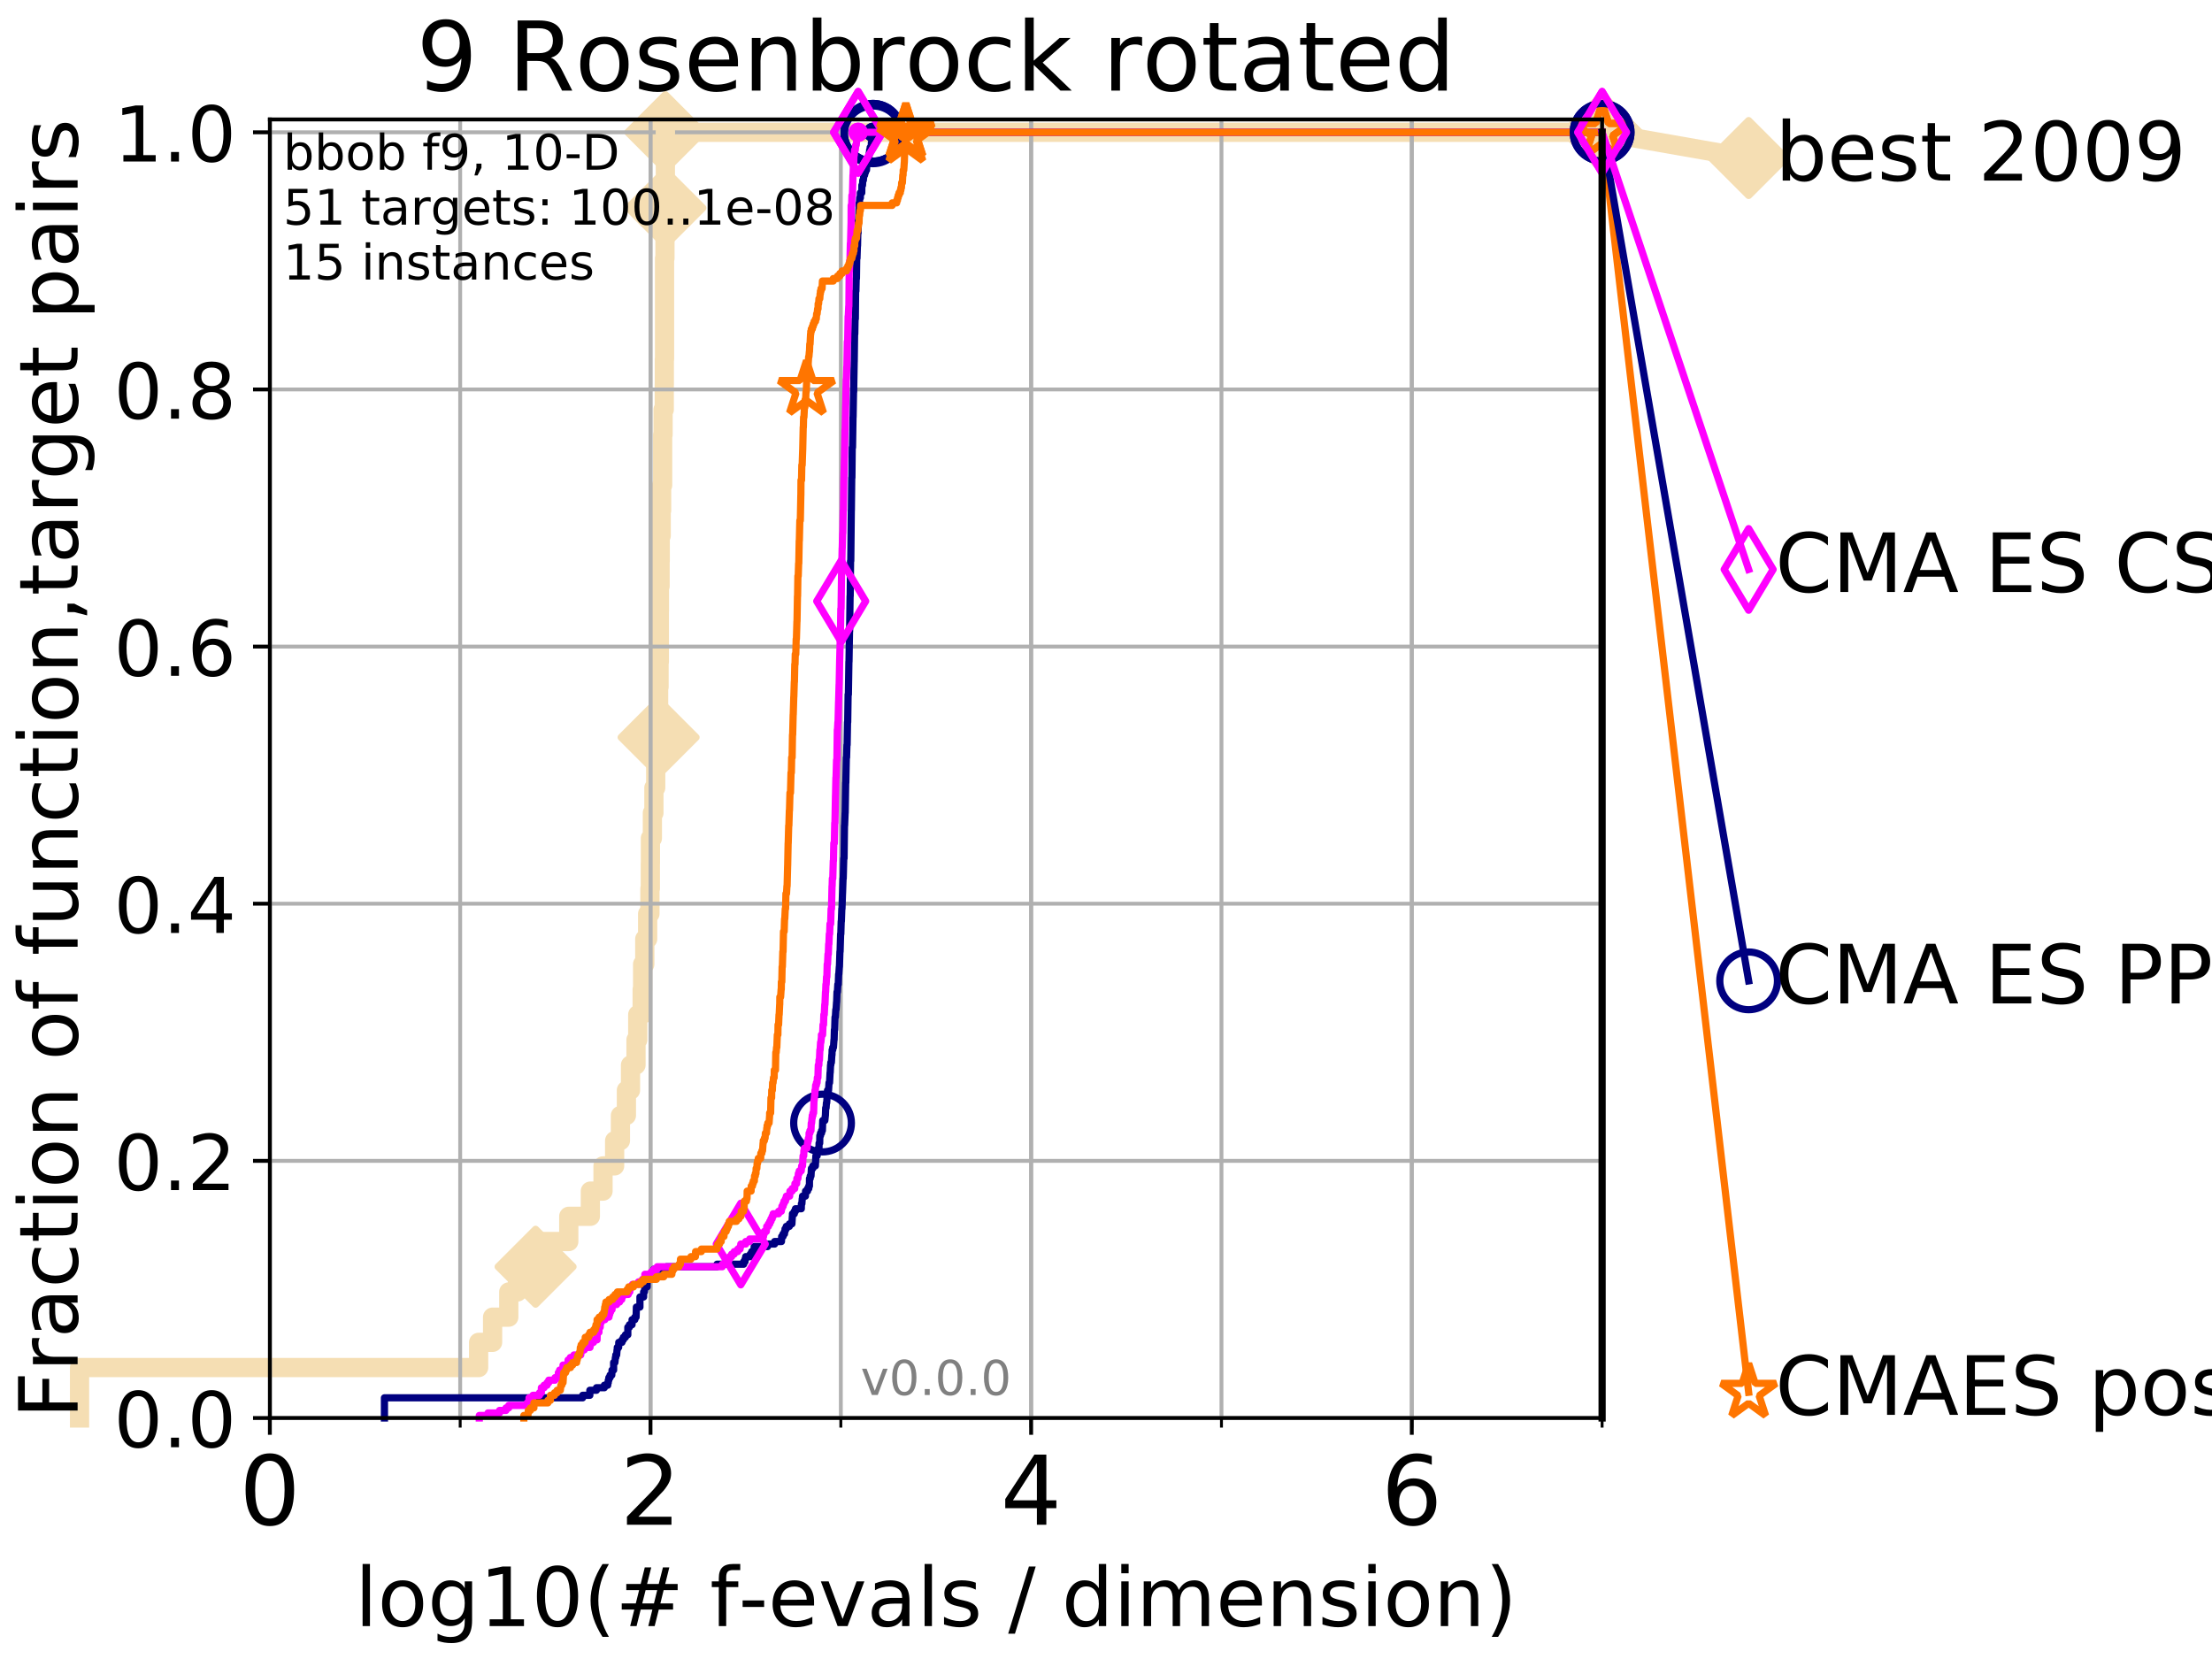 <?xml version="1.0" encoding="utf-8" standalone="no"?>
<!DOCTYPE svg PUBLIC "-//W3C//DTD SVG 1.1//EN"
  "http://www.w3.org/Graphics/SVG/1.1/DTD/svg11.dtd">
<!-- Created with matplotlib (http://matplotlib.org/) -->
<svg height="345pt" version="1.1" viewBox="0 0 460 345" width="460pt" xmlns="http://www.w3.org/2000/svg" xmlns:xlink="http://www.w3.org/1999/xlink">
 <defs>
  <style type="text/css">
*{stroke-linecap:butt;stroke-linejoin:round;}
  </style>
 </defs>
 <g id="figure_1">
  <g id="patch_1">
   <path d="M 0 345.6 
L 460.8 345.6 
L 460.8 0 
L 0 0 
z
" style="fill:#ffffff;"/>
  </g>
  <g id="axes_1">
   <g id="patch_2">
    <path d="M 56.12 294.88 
L 333.168 294.88 
L 333.168 24.84 
L 56.12 24.84 
z
" style="fill:#ffffff;"/>
   </g>
   <g id="line2d_1">
    <path d="M 16.542 294.88 
L 16.542 284.395 
L 99.534 284.395 
L 99.534 279.153 
L 102.437 279.153 
L 102.437 273.91 
L 105.802 273.91 
L 105.802 268.668 
L 107.613 268.668 
L 107.613 263.425 
L 111.379 263.425 
L 111.379 258.183 
L 118.279 258.183 
L 118.279 252.94 
L 122.768 252.94 
L 122.768 247.698 
L 125.402 247.698 
L 125.402 242.455 
L 127.819 242.455 
L 127.819 237.213 
L 129.023 237.213 
L 129.023 231.97 
L 130.263 231.97 
L 130.263 226.728 
L 131.116 226.728 
L 131.116 221.485 
L 132.259 221.485 
L 132.259 216.243 
L 132.624 216.243 
L 132.624 211 
L 133.542 211 
L 133.542 205.758 
L 133.637 205.758 
L 133.637 200.515 
L 134.085 200.515 
L 134.085 195.273 
L 134.682 195.273 
L 134.682 190.03 
L 135.156 190.03 
L 135.156 184.788 
L 135.242 184.788 
L 135.242 179.546 
L 135.259 179.546 
L 135.259 174.303 
L 135.667 174.303 
L 135.667 169.061 
L 135.984 169.061 
L 135.984 163.818 
L 136.359 163.818 
L 136.359 158.576 
L 136.663 158.576 
L 136.663 153.333 
L 136.962 153.333 
L 136.962 142.848 
L 137.055 142.848 
L 137.055 137.606 
L 137.117 137.606 
L 137.117 127.121 
L 137.132 127.121 
L 137.132 121.878 
L 137.271 121.878 
L 137.271 116.636 
L 137.301 116.636 
L 137.301 111.393 
L 137.499 111.393 
L 137.499 106.151 
L 137.589 106.151 
L 137.589 100.908 
L 137.798 100.908 
L 137.798 90.423 
L 137.887 90.423 
L 137.887 85.181 
L 138.136 85.181 
L 138.136 79.938 
L 138.151 79.938 
L 138.151 74.696 
L 138.194 74.696 
L 138.194 53.726 
L 138.281 53.726 
L 138.281 48.484 
L 138.324 48.484 
L 138.324 43.241 
L 138.367 43.241 
L 138.367 27.514 
L 333.168 27.514 
" style="fill:none;stroke:#f5deb3;stroke-linecap:square;stroke-width:4;"/>
   </g>
   <g id="line2d_2">
    <defs>
     <path d="M -0 7.778 
L 7.778 0 
L 0 -7.778 
L -7.778 -0 
z
" id="mc8c279aae1" style="stroke:#f5deb3;stroke-linejoin:miter;stroke-width:1.5;"/>
    </defs>
    <g>
     <use style="fill:#f5deb3;stroke:#f5deb3;stroke-linejoin:miter;stroke-width:1.5;" x="111.379" xlink:href="#mc8c279aae1" y="263.425"/>
     <use style="fill:#f5deb3;stroke:#f5deb3;stroke-linejoin:miter;stroke-width:1.5;" x="136.962" xlink:href="#mc8c279aae1" y="153.333"/>
     <use style="fill:#f5deb3;stroke:#f5deb3;stroke-linejoin:miter;stroke-width:1.5;" x="138.367" xlink:href="#mc8c279aae1" y="43.241"/>
     <use style="fill:#f5deb3;stroke:#f5deb3;stroke-linejoin:miter;stroke-width:1.5;" x="138.367" xlink:href="#mc8c279aae1" y="27.514"/>
     <use style="fill:#f5deb3;stroke:#f5deb3;stroke-linejoin:miter;stroke-width:1.5;" x="138.367" xlink:href="#mc8c279aae1" y="27.514"/>
     <use style="fill:#f5deb3;stroke:#f5deb3;stroke-linejoin:miter;stroke-width:1.5;" x="333.168" xlink:href="#mc8c279aae1" y="27.514"/>
    </g>
   </g>
   <g id="line2d_3">
    <path style="fill:none;stroke:#f5deb3;stroke-linecap:square;stroke-width:4;"/>
    <g/>
   </g>
   <g id="line2d_4">
    <path d="M 333.168 27.514 
L 363.643 32.861 
" style="fill:none;stroke:#f5deb3;stroke-linecap:square;stroke-width:4;"/>
    <g>
     <use style="fill:#f5deb3;stroke:#f5deb3;stroke-linejoin:miter;stroke-width:1.5;" x="333.168" xlink:href="#mc8c279aae1" y="27.514"/>
     <use style="fill:#f5deb3;stroke:#f5deb3;stroke-linejoin:miter;stroke-width:1.5;" x="363.643" xlink:href="#mc8c279aae1" y="32.861"/>
    </g>
   </g>
   <g id="matplotlib.axis_1">
    <g id="xtick_1">
     <g id="line2d_5">
      <path clip-path="url(#ped32728ba0)" d="M 56.12 294.88 
L 56.12 24.84 
" style="fill:none;stroke:#b0b0b0;stroke-linecap:square;stroke-width:0.8;"/>
     </g>
     <g id="line2d_6">
      <defs>
       <path d="M 0 0 
L 0 3.5 
" id="ma8b4f4d3cf" style="stroke:#000000;stroke-width:0.8;"/>
      </defs>
      <g>
       <use style="stroke:#000000;stroke-width:0.8;" x="56.12" xlink:href="#ma8b4f4d3cf" y="294.88"/>
      </g>
     </g>
     <g id="text_1">
      <!-- 0 -->
      <defs>
       <path d="M 31.781 66.406 
Q 24.172 66.406 20.328 58.906 
Q 16.5 51.422 16.5 36.375 
Q 16.5 21.391 20.328 13.891 
Q 24.172 6.391 31.781 6.391 
Q 39.453 6.391 43.281 13.891 
Q 47.125 21.391 47.125 36.375 
Q 47.125 51.422 43.281 58.906 
Q 39.453 66.406 31.781 66.406 
z
M 31.781 74.219 
Q 44.047 74.219 50.516 64.516 
Q 56.984 54.828 56.984 36.375 
Q 56.984 17.969 50.516 8.266 
Q 44.047 -1.422 31.781 -1.422 
Q 19.531 -1.422 13.062 8.266 
Q 6.594 17.969 6.594 36.375 
Q 6.594 54.828 13.062 64.516 
Q 19.531 74.219 31.781 74.219 
z
" id="DejaVuSans-30"/>
      </defs>
      <g transform="translate(49.758 317.077)scale(0.2 -0.2)">
       <use xlink:href="#DejaVuSans-30"/>
      </g>
     </g>
    </g>
    <g id="xtick_2">
     <g id="line2d_7">
      <path clip-path="url(#ped32728ba0)" d="M 135.277 294.88 
L 135.277 24.84 
" style="fill:none;stroke:#b0b0b0;stroke-linecap:square;stroke-width:0.8;"/>
     </g>
     <g id="line2d_8">
      <g>
       <use style="stroke:#000000;stroke-width:0.8;" x="135.277" xlink:href="#ma8b4f4d3cf" y="294.88"/>
      </g>
     </g>
     <g id="text_2">
      <!-- 2 -->
      <defs>
       <path d="M 19.188 8.297 
L 53.609 8.297 
L 53.609 0 
L 7.328 0 
L 7.328 8.297 
Q 12.938 14.109 22.625 23.891 
Q 32.328 33.688 34.812 36.531 
Q 39.547 41.844 41.422 45.531 
Q 43.312 49.219 43.312 52.781 
Q 43.312 58.594 39.234 62.25 
Q 35.156 65.922 28.609 65.922 
Q 23.969 65.922 18.812 64.312 
Q 13.672 62.703 7.812 59.422 
L 7.812 69.391 
Q 13.766 71.781 18.938 73 
Q 24.125 74.219 28.422 74.219 
Q 39.75 74.219 46.484 68.547 
Q 53.219 62.891 53.219 53.422 
Q 53.219 48.922 51.531 44.891 
Q 49.859 40.875 45.406 35.406 
Q 44.188 33.984 37.641 27.219 
Q 31.109 20.453 19.188 8.297 
z
" id="DejaVuSans-32"/>
      </defs>
      <g transform="translate(128.914 317.077)scale(0.2 -0.2)">
       <use xlink:href="#DejaVuSans-32"/>
      </g>
     </g>
    </g>
    <g id="xtick_3">
     <g id="line2d_9">
      <path clip-path="url(#ped32728ba0)" d="M 214.433 294.88 
L 214.433 24.84 
" style="fill:none;stroke:#b0b0b0;stroke-linecap:square;stroke-width:0.8;"/>
     </g>
     <g id="line2d_10">
      <g>
       <use style="stroke:#000000;stroke-width:0.8;" x="214.433" xlink:href="#ma8b4f4d3cf" y="294.88"/>
      </g>
     </g>
     <g id="text_3">
      <!-- 4 -->
      <defs>
       <path d="M 37.797 64.312 
L 12.891 25.391 
L 37.797 25.391 
z
M 35.203 72.906 
L 47.609 72.906 
L 47.609 25.391 
L 58.016 25.391 
L 58.016 17.188 
L 47.609 17.188 
L 47.609 0 
L 37.797 0 
L 37.797 17.188 
L 4.891 17.188 
L 4.891 26.703 
z
" id="DejaVuSans-34"/>
      </defs>
      <g transform="translate(208.071 317.077)scale(0.2 -0.2)">
       <use xlink:href="#DejaVuSans-34"/>
      </g>
     </g>
    </g>
    <g id="xtick_4">
     <g id="line2d_11">
      <path clip-path="url(#ped32728ba0)" d="M 293.59 294.88 
L 293.59 24.84 
" style="fill:none;stroke:#b0b0b0;stroke-linecap:square;stroke-width:0.8;"/>
     </g>
     <g id="line2d_12">
      <g>
       <use style="stroke:#000000;stroke-width:0.8;" x="293.59" xlink:href="#ma8b4f4d3cf" y="294.88"/>
      </g>
     </g>
     <g id="text_4">
      <!-- 6 -->
      <defs>
       <path d="M 33.016 40.375 
Q 26.375 40.375 22.484 35.828 
Q 18.609 31.297 18.609 23.391 
Q 18.609 15.531 22.484 10.953 
Q 26.375 6.391 33.016 6.391 
Q 39.656 6.391 43.531 10.953 
Q 47.406 15.531 47.406 23.391 
Q 47.406 31.297 43.531 35.828 
Q 39.656 40.375 33.016 40.375 
z
M 52.594 71.297 
L 52.594 62.312 
Q 48.875 64.062 45.094 64.984 
Q 41.312 65.922 37.594 65.922 
Q 27.828 65.922 22.672 59.328 
Q 17.531 52.734 16.797 39.406 
Q 19.672 43.656 24.016 45.922 
Q 28.375 48.188 33.594 48.188 
Q 44.578 48.188 50.953 41.516 
Q 57.328 34.859 57.328 23.391 
Q 57.328 12.156 50.688 5.359 
Q 44.047 -1.422 33.016 -1.422 
Q 20.359 -1.422 13.672 8.266 
Q 6.984 17.969 6.984 36.375 
Q 6.984 53.656 15.188 63.938 
Q 23.391 74.219 37.203 74.219 
Q 40.922 74.219 44.703 73.484 
Q 48.484 72.75 52.594 71.297 
z
" id="DejaVuSans-36"/>
      </defs>
      <g transform="translate(287.227 317.077)scale(0.2 -0.2)">
       <use xlink:href="#DejaVuSans-36"/>
      </g>
     </g>
    </g>
    <g id="xtick_5">
     <g id="line2d_13">
      <path clip-path="url(#ped32728ba0)" d="M 56.12 294.88 
L 56.12 24.84 
" style="fill:none;stroke:#b0b0b0;stroke-linecap:square;stroke-width:0.8;"/>
     </g>
     <g id="line2d_14">
      <defs>
       <path d="M 0 0 
L 0 2 
" id="m04b1488ad7" style="stroke:#000000;stroke-width:0.6;"/>
      </defs>
      <g>
       <use style="stroke:#000000;stroke-width:0.6;" x="56.12" xlink:href="#m04b1488ad7" y="294.88"/>
      </g>
     </g>
    </g>
    <g id="xtick_6">
     <g id="line2d_15">
      <path clip-path="url(#ped32728ba0)" d="M 95.698 294.88 
L 95.698 24.84 
" style="fill:none;stroke:#b0b0b0;stroke-linecap:square;stroke-width:0.8;"/>
     </g>
     <g id="line2d_16">
      <g>
       <use style="stroke:#000000;stroke-width:0.6;" x="95.698" xlink:href="#m04b1488ad7" y="294.88"/>
      </g>
     </g>
    </g>
    <g id="xtick_7">
     <g id="line2d_17">
      <path clip-path="url(#ped32728ba0)" d="M 135.277 294.88 
L 135.277 24.84 
" style="fill:none;stroke:#b0b0b0;stroke-linecap:square;stroke-width:0.8;"/>
     </g>
     <g id="line2d_18">
      <g>
       <use style="stroke:#000000;stroke-width:0.6;" x="135.277" xlink:href="#m04b1488ad7" y="294.88"/>
      </g>
     </g>
    </g>
    <g id="xtick_8">
     <g id="line2d_19">
      <path clip-path="url(#ped32728ba0)" d="M 174.855 294.88 
L 174.855 24.84 
" style="fill:none;stroke:#b0b0b0;stroke-linecap:square;stroke-width:0.8;"/>
     </g>
     <g id="line2d_20">
      <g>
       <use style="stroke:#000000;stroke-width:0.6;" x="174.855" xlink:href="#m04b1488ad7" y="294.88"/>
      </g>
     </g>
    </g>
    <g id="xtick_9">
     <g id="line2d_21">
      <path clip-path="url(#ped32728ba0)" d="M 214.433 294.88 
L 214.433 24.84 
" style="fill:none;stroke:#b0b0b0;stroke-linecap:square;stroke-width:0.8;"/>
     </g>
     <g id="line2d_22">
      <g>
       <use style="stroke:#000000;stroke-width:0.6;" x="214.433" xlink:href="#m04b1488ad7" y="294.88"/>
      </g>
     </g>
    </g>
    <g id="xtick_10">
     <g id="line2d_23">
      <path clip-path="url(#ped32728ba0)" d="M 254.011 294.88 
L 254.011 24.84 
" style="fill:none;stroke:#b0b0b0;stroke-linecap:square;stroke-width:0.8;"/>
     </g>
     <g id="line2d_24">
      <g>
       <use style="stroke:#000000;stroke-width:0.6;" x="254.011" xlink:href="#m04b1488ad7" y="294.88"/>
      </g>
     </g>
    </g>
    <g id="xtick_11">
     <g id="line2d_25">
      <path clip-path="url(#ped32728ba0)" d="M 293.59 294.88 
L 293.59 24.84 
" style="fill:none;stroke:#b0b0b0;stroke-linecap:square;stroke-width:0.8;"/>
     </g>
     <g id="line2d_26">
      <g>
       <use style="stroke:#000000;stroke-width:0.6;" x="293.59" xlink:href="#m04b1488ad7" y="294.88"/>
      </g>
     </g>
    </g>
    <g id="xtick_12">
     <g id="line2d_27">
      <path clip-path="url(#ped32728ba0)" d="M 333.168 294.88 
L 333.168 24.84 
" style="fill:none;stroke:#b0b0b0;stroke-linecap:square;stroke-width:0.8;"/>
     </g>
     <g id="line2d_28">
      <g>
       <use style="stroke:#000000;stroke-width:0.6;" x="333.168" xlink:href="#m04b1488ad7" y="294.88"/>
      </g>
     </g>
    </g>
    <g id="text_5">
     <!-- log10(# f-evals / dimension) -->
     <defs>
      <path d="M 9.422 75.984 
L 18.406 75.984 
L 18.406 0 
L 9.422 0 
z
" id="DejaVuSans-6c"/>
      <path d="M 30.609 48.391 
Q 23.391 48.391 19.188 42.75 
Q 14.984 37.109 14.984 27.297 
Q 14.984 17.484 19.156 11.844 
Q 23.344 6.203 30.609 6.203 
Q 37.797 6.203 41.984 11.859 
Q 46.188 17.531 46.188 27.297 
Q 46.188 37.016 41.984 42.703 
Q 37.797 48.391 30.609 48.391 
z
M 30.609 56 
Q 42.328 56 49.016 48.375 
Q 55.719 40.766 55.719 27.297 
Q 55.719 13.875 49.016 6.219 
Q 42.328 -1.422 30.609 -1.422 
Q 18.844 -1.422 12.172 6.219 
Q 5.516 13.875 5.516 27.297 
Q 5.516 40.766 12.172 48.375 
Q 18.844 56 30.609 56 
z
" id="DejaVuSans-6f"/>
      <path d="M 45.406 27.984 
Q 45.406 37.75 41.375 43.109 
Q 37.359 48.484 30.078 48.484 
Q 22.859 48.484 18.828 43.109 
Q 14.797 37.75 14.797 27.984 
Q 14.797 18.266 18.828 12.891 
Q 22.859 7.516 30.078 7.516 
Q 37.359 7.516 41.375 12.891 
Q 45.406 18.266 45.406 27.984 
z
M 54.391 6.781 
Q 54.391 -7.172 48.188 -13.984 
Q 42 -20.797 29.203 -20.797 
Q 24.469 -20.797 20.266 -20.094 
Q 16.062 -19.391 12.109 -17.922 
L 12.109 -9.188 
Q 16.062 -11.328 19.922 -12.344 
Q 23.781 -13.375 27.781 -13.375 
Q 36.625 -13.375 41.016 -8.766 
Q 45.406 -4.156 45.406 5.172 
L 45.406 9.625 
Q 42.625 4.781 38.281 2.391 
Q 33.938 0 27.875 0 
Q 17.828 0 11.672 7.656 
Q 5.516 15.328 5.516 27.984 
Q 5.516 40.672 11.672 48.328 
Q 17.828 56 27.875 56 
Q 33.938 56 38.281 53.609 
Q 42.625 51.219 45.406 46.391 
L 45.406 54.688 
L 54.391 54.688 
z
" id="DejaVuSans-67"/>
      <path d="M 12.406 8.297 
L 28.516 8.297 
L 28.516 63.922 
L 10.984 60.406 
L 10.984 69.391 
L 28.422 72.906 
L 38.281 72.906 
L 38.281 8.297 
L 54.391 8.297 
L 54.391 0 
L 12.406 0 
z
" id="DejaVuSans-31"/>
      <path d="M 31 75.875 
Q 24.469 64.656 21.281 53.656 
Q 18.109 42.672 18.109 31.391 
Q 18.109 20.125 21.312 9.062 
Q 24.516 -2 31 -13.188 
L 23.188 -13.188 
Q 15.875 -1.703 12.234 9.375 
Q 8.594 20.453 8.594 31.391 
Q 8.594 42.281 12.203 53.312 
Q 15.828 64.359 23.188 75.875 
z
" id="DejaVuSans-28"/>
      <path d="M 51.125 44 
L 36.922 44 
L 32.812 27.688 
L 47.125 27.688 
z
M 43.797 71.781 
L 38.719 51.516 
L 52.984 51.516 
L 58.109 71.781 
L 65.922 71.781 
L 60.891 51.516 
L 76.125 51.516 
L 76.125 44 
L 58.984 44 
L 54.984 27.688 
L 70.516 27.688 
L 70.516 20.219 
L 53.078 20.219 
L 48 0 
L 40.188 0 
L 45.219 20.219 
L 30.906 20.219 
L 25.875 0 
L 18.016 0 
L 23.094 20.219 
L 7.719 20.219 
L 7.719 27.688 
L 24.906 27.688 
L 29 44 
L 13.281 44 
L 13.281 51.516 
L 30.906 51.516 
L 35.891 71.781 
z
" id="DejaVuSans-23"/>
      <path id="DejaVuSans-20"/>
      <path d="M 37.109 75.984 
L 37.109 68.5 
L 28.516 68.5 
Q 23.688 68.5 21.797 66.547 
Q 19.922 64.594 19.922 59.516 
L 19.922 54.688 
L 34.719 54.688 
L 34.719 47.703 
L 19.922 47.703 
L 19.922 0 
L 10.891 0 
L 10.891 47.703 
L 2.297 47.703 
L 2.297 54.688 
L 10.891 54.688 
L 10.891 58.5 
Q 10.891 67.625 15.141 71.797 
Q 19.391 75.984 28.609 75.984 
z
" id="DejaVuSans-66"/>
      <path d="M 4.891 31.391 
L 31.203 31.391 
L 31.203 23.391 
L 4.891 23.391 
z
" id="DejaVuSans-2d"/>
      <path d="M 56.203 29.594 
L 56.203 25.203 
L 14.891 25.203 
Q 15.484 15.922 20.484 11.062 
Q 25.484 6.203 34.422 6.203 
Q 39.594 6.203 44.453 7.469 
Q 49.312 8.734 54.109 11.281 
L 54.109 2.781 
Q 49.266 0.734 44.188 -0.344 
Q 39.109 -1.422 33.891 -1.422 
Q 20.797 -1.422 13.156 6.188 
Q 5.516 13.812 5.516 26.812 
Q 5.516 40.234 12.766 48.109 
Q 20.016 56 32.328 56 
Q 43.359 56 49.781 48.891 
Q 56.203 41.797 56.203 29.594 
z
M 47.219 32.234 
Q 47.125 39.594 43.094 43.984 
Q 39.062 48.391 32.422 48.391 
Q 24.906 48.391 20.391 44.141 
Q 15.875 39.891 15.188 32.172 
z
" id="DejaVuSans-65"/>
      <path d="M 2.984 54.688 
L 12.5 54.688 
L 29.594 8.797 
L 46.688 54.688 
L 56.203 54.688 
L 35.688 0 
L 23.484 0 
z
" id="DejaVuSans-76"/>
      <path d="M 34.281 27.484 
Q 23.391 27.484 19.188 25 
Q 14.984 22.516 14.984 16.5 
Q 14.984 11.719 18.141 8.906 
Q 21.297 6.109 26.703 6.109 
Q 34.188 6.109 38.703 11.406 
Q 43.219 16.703 43.219 25.484 
L 43.219 27.484 
z
M 52.203 31.203 
L 52.203 0 
L 43.219 0 
L 43.219 8.297 
Q 40.141 3.328 35.547 0.953 
Q 30.953 -1.422 24.312 -1.422 
Q 15.922 -1.422 10.953 3.297 
Q 6 8.016 6 15.922 
Q 6 25.141 12.172 29.828 
Q 18.359 34.516 30.609 34.516 
L 43.219 34.516 
L 43.219 35.406 
Q 43.219 41.609 39.141 45 
Q 35.062 48.391 27.688 48.391 
Q 23 48.391 18.547 47.266 
Q 14.109 46.141 10.016 43.891 
L 10.016 52.203 
Q 14.938 54.109 19.578 55.047 
Q 24.219 56 28.609 56 
Q 40.484 56 46.344 49.844 
Q 52.203 43.703 52.203 31.203 
z
" id="DejaVuSans-61"/>
      <path d="M 44.281 53.078 
L 44.281 44.578 
Q 40.484 46.531 36.375 47.5 
Q 32.281 48.484 27.875 48.484 
Q 21.188 48.484 17.844 46.438 
Q 14.5 44.391 14.5 40.281 
Q 14.5 37.156 16.891 35.375 
Q 19.281 33.594 26.516 31.984 
L 29.594 31.297 
Q 39.156 29.25 43.188 25.516 
Q 47.219 21.781 47.219 15.094 
Q 47.219 7.469 41.188 3.016 
Q 35.156 -1.422 24.609 -1.422 
Q 20.219 -1.422 15.453 -0.562 
Q 10.688 0.297 5.422 2 
L 5.422 11.281 
Q 10.406 8.688 15.234 7.391 
Q 20.062 6.109 24.812 6.109 
Q 31.156 6.109 34.562 8.281 
Q 37.984 10.453 37.984 14.406 
Q 37.984 18.062 35.516 20.016 
Q 33.062 21.969 24.703 23.781 
L 21.578 24.516 
Q 13.234 26.266 9.516 29.906 
Q 5.812 33.547 5.812 39.891 
Q 5.812 47.609 11.281 51.797 
Q 16.75 56 26.812 56 
Q 31.781 56 36.172 55.266 
Q 40.578 54.547 44.281 53.078 
z
" id="DejaVuSans-73"/>
      <path d="M 25.391 72.906 
L 33.688 72.906 
L 8.297 -9.281 
L 0 -9.281 
z
" id="DejaVuSans-2f"/>
      <path d="M 45.406 46.391 
L 45.406 75.984 
L 54.391 75.984 
L 54.391 0 
L 45.406 0 
L 45.406 8.203 
Q 42.578 3.328 38.25 0.953 
Q 33.938 -1.422 27.875 -1.422 
Q 17.969 -1.422 11.734 6.484 
Q 5.516 14.406 5.516 27.297 
Q 5.516 40.188 11.734 48.094 
Q 17.969 56 27.875 56 
Q 33.938 56 38.25 53.625 
Q 42.578 51.266 45.406 46.391 
z
M 14.797 27.297 
Q 14.797 17.391 18.875 11.75 
Q 22.953 6.109 30.078 6.109 
Q 37.203 6.109 41.297 11.75 
Q 45.406 17.391 45.406 27.297 
Q 45.406 37.203 41.297 42.844 
Q 37.203 48.484 30.078 48.484 
Q 22.953 48.484 18.875 42.844 
Q 14.797 37.203 14.797 27.297 
z
" id="DejaVuSans-64"/>
      <path d="M 9.422 54.688 
L 18.406 54.688 
L 18.406 0 
L 9.422 0 
z
M 9.422 75.984 
L 18.406 75.984 
L 18.406 64.594 
L 9.422 64.594 
z
" id="DejaVuSans-69"/>
      <path d="M 52 44.188 
Q 55.375 50.25 60.062 53.125 
Q 64.75 56 71.094 56 
Q 79.641 56 84.281 50.016 
Q 88.922 44.047 88.922 33.016 
L 88.922 0 
L 79.891 0 
L 79.891 32.719 
Q 79.891 40.578 77.094 44.375 
Q 74.312 48.188 68.609 48.188 
Q 61.625 48.188 57.562 43.547 
Q 53.516 38.922 53.516 30.906 
L 53.516 0 
L 44.484 0 
L 44.484 32.719 
Q 44.484 40.625 41.703 44.406 
Q 38.922 48.188 33.109 48.188 
Q 26.219 48.188 22.156 43.531 
Q 18.109 38.875 18.109 30.906 
L 18.109 0 
L 9.078 0 
L 9.078 54.688 
L 18.109 54.688 
L 18.109 46.188 
Q 21.188 51.219 25.484 53.609 
Q 29.781 56 35.688 56 
Q 41.656 56 45.828 52.969 
Q 50 49.953 52 44.188 
z
" id="DejaVuSans-6d"/>
      <path d="M 54.891 33.016 
L 54.891 0 
L 45.906 0 
L 45.906 32.719 
Q 45.906 40.484 42.875 44.328 
Q 39.844 48.188 33.797 48.188 
Q 26.516 48.188 22.312 43.547 
Q 18.109 38.922 18.109 30.906 
L 18.109 0 
L 9.078 0 
L 9.078 54.688 
L 18.109 54.688 
L 18.109 46.188 
Q 21.344 51.125 25.703 53.562 
Q 30.078 56 35.797 56 
Q 45.219 56 50.047 50.172 
Q 54.891 44.344 54.891 33.016 
z
" id="DejaVuSans-6e"/>
      <path d="M 8.016 75.875 
L 15.828 75.875 
Q 23.141 64.359 26.781 53.312 
Q 30.422 42.281 30.422 31.391 
Q 30.422 20.453 26.781 9.375 
Q 23.141 -1.703 15.828 -13.188 
L 8.016 -13.188 
Q 14.5 -2 17.703 9.062 
Q 20.906 20.125 20.906 31.391 
Q 20.906 42.672 17.703 53.656 
Q 14.5 64.656 8.016 75.875 
z
" id="DejaVuSans-29"/>
     </defs>
     <g transform="translate(73.803 338.154)scale(0.17 -0.17)">
      <use xlink:href="#DejaVuSans-6c"/>
      <use x="27.783" xlink:href="#DejaVuSans-6f"/>
      <use x="88.965" xlink:href="#DejaVuSans-67"/>
      <use x="152.441" xlink:href="#DejaVuSans-31"/>
      <use x="216.064" xlink:href="#DejaVuSans-30"/>
      <use x="279.688" xlink:href="#DejaVuSans-28"/>
      <use x="318.701" xlink:href="#DejaVuSans-23"/>
      <use x="402.49" xlink:href="#DejaVuSans-20"/>
      <use x="434.277" xlink:href="#DejaVuSans-66"/>
      <use x="469.404" xlink:href="#DejaVuSans-2d"/>
      <use x="505.488" xlink:href="#DejaVuSans-65"/>
      <use x="567.012" xlink:href="#DejaVuSans-76"/>
      <use x="626.191" xlink:href="#DejaVuSans-61"/>
      <use x="687.471" xlink:href="#DejaVuSans-6c"/>
      <use x="715.254" xlink:href="#DejaVuSans-73"/>
      <use x="767.354" xlink:href="#DejaVuSans-20"/>
      <use x="799.141" xlink:href="#DejaVuSans-2f"/>
      <use x="832.832" xlink:href="#DejaVuSans-20"/>
      <use x="864.619" xlink:href="#DejaVuSans-64"/>
      <use x="928.096" xlink:href="#DejaVuSans-69"/>
      <use x="955.879" xlink:href="#DejaVuSans-6d"/>
      <use x="1053.291" xlink:href="#DejaVuSans-65"/>
      <use x="1114.814" xlink:href="#DejaVuSans-6e"/>
      <use x="1178.193" xlink:href="#DejaVuSans-73"/>
      <use x="1230.293" xlink:href="#DejaVuSans-69"/>
      <use x="1258.076" xlink:href="#DejaVuSans-6f"/>
      <use x="1319.258" xlink:href="#DejaVuSans-6e"/>
      <use x="1382.637" xlink:href="#DejaVuSans-29"/>
     </g>
    </g>
   </g>
   <g id="matplotlib.axis_2">
    <g id="ytick_1">
     <g id="line2d_29">
      <path clip-path="url(#ped32728ba0)" d="M 56.12 294.88 
L 333.168 294.88 
" style="fill:none;stroke:#b0b0b0;stroke-linecap:square;stroke-width:0.8;"/>
     </g>
     <g id="line2d_30">
      <defs>
       <path d="M 0 0 
L -3.5 0 
" id="m5cff817ab7" style="stroke:#000000;stroke-width:0.8;"/>
      </defs>
      <g>
       <use style="stroke:#000000;stroke-width:0.8;" x="56.12" xlink:href="#m5cff817ab7" y="294.88"/>
      </g>
     </g>
     <g id="text_6">
      <!-- 0.0 -->
      <defs>
       <path d="M 10.688 12.406 
L 21 12.406 
L 21 0 
L 10.688 0 
z
" id="DejaVuSans-2e"/>
      </defs>
      <g transform="translate(23.675 300.959)scale(0.16 -0.16)">
       <use xlink:href="#DejaVuSans-30"/>
       <use x="63.623" xlink:href="#DejaVuSans-2e"/>
       <use x="95.41" xlink:href="#DejaVuSans-30"/>
      </g>
     </g>
    </g>
    <g id="ytick_2">
     <g id="line2d_31">
      <path clip-path="url(#ped32728ba0)" d="M 56.12 241.407 
L 333.168 241.407 
" style="fill:none;stroke:#b0b0b0;stroke-linecap:square;stroke-width:0.8;"/>
     </g>
     <g id="line2d_32">
      <g>
       <use style="stroke:#000000;stroke-width:0.8;" x="56.12" xlink:href="#m5cff817ab7" y="241.407"/>
      </g>
     </g>
     <g id="text_7">
      <!-- 0.2 -->
      <g transform="translate(23.675 247.485)scale(0.16 -0.16)">
       <use xlink:href="#DejaVuSans-30"/>
       <use x="63.623" xlink:href="#DejaVuSans-2e"/>
       <use x="95.41" xlink:href="#DejaVuSans-32"/>
      </g>
     </g>
    </g>
    <g id="ytick_3">
     <g id="line2d_33">
      <path clip-path="url(#ped32728ba0)" d="M 56.12 187.933 
L 333.168 187.933 
" style="fill:none;stroke:#b0b0b0;stroke-linecap:square;stroke-width:0.8;"/>
     </g>
     <g id="line2d_34">
      <g>
       <use style="stroke:#000000;stroke-width:0.8;" x="56.12" xlink:href="#m5cff817ab7" y="187.933"/>
      </g>
     </g>
     <g id="text_8">
      <!-- 0.4 -->
      <g transform="translate(23.675 194.012)scale(0.16 -0.16)">
       <use xlink:href="#DejaVuSans-30"/>
       <use x="63.623" xlink:href="#DejaVuSans-2e"/>
       <use x="95.41" xlink:href="#DejaVuSans-34"/>
      </g>
     </g>
    </g>
    <g id="ytick_4">
     <g id="line2d_35">
      <path clip-path="url(#ped32728ba0)" d="M 56.12 134.46 
L 333.168 134.46 
" style="fill:none;stroke:#b0b0b0;stroke-linecap:square;stroke-width:0.8;"/>
     </g>
     <g id="line2d_36">
      <g>
       <use style="stroke:#000000;stroke-width:0.8;" x="56.12" xlink:href="#m5cff817ab7" y="134.46"/>
      </g>
     </g>
     <g id="text_9">
      <!-- 0.6 -->
      <g transform="translate(23.675 140.539)scale(0.16 -0.16)">
       <use xlink:href="#DejaVuSans-30"/>
       <use x="63.623" xlink:href="#DejaVuSans-2e"/>
       <use x="95.41" xlink:href="#DejaVuSans-36"/>
      </g>
     </g>
    </g>
    <g id="ytick_5">
     <g id="line2d_37">
      <path clip-path="url(#ped32728ba0)" d="M 56.12 80.987 
L 333.168 80.987 
" style="fill:none;stroke:#b0b0b0;stroke-linecap:square;stroke-width:0.8;"/>
     </g>
     <g id="line2d_38">
      <g>
       <use style="stroke:#000000;stroke-width:0.8;" x="56.12" xlink:href="#m5cff817ab7" y="80.987"/>
      </g>
     </g>
     <g id="text_10">
      <!-- 0.8 -->
      <defs>
       <path d="M 31.781 34.625 
Q 24.75 34.625 20.719 30.859 
Q 16.703 27.094 16.703 20.516 
Q 16.703 13.922 20.719 10.156 
Q 24.75 6.391 31.781 6.391 
Q 38.812 6.391 42.859 10.172 
Q 46.922 13.969 46.922 20.516 
Q 46.922 27.094 42.891 30.859 
Q 38.875 34.625 31.781 34.625 
z
M 21.922 38.812 
Q 15.578 40.375 12.031 44.719 
Q 8.5 49.078 8.5 55.328 
Q 8.5 64.062 14.719 69.141 
Q 20.953 74.219 31.781 74.219 
Q 42.672 74.219 48.875 69.141 
Q 55.078 64.062 55.078 55.328 
Q 55.078 49.078 51.531 44.719 
Q 48 40.375 41.703 38.812 
Q 48.828 37.156 52.797 32.312 
Q 56.781 27.484 56.781 20.516 
Q 56.781 9.906 50.312 4.234 
Q 43.844 -1.422 31.781 -1.422 
Q 19.734 -1.422 13.25 4.234 
Q 6.781 9.906 6.781 20.516 
Q 6.781 27.484 10.781 32.312 
Q 14.797 37.156 21.922 38.812 
z
M 18.312 54.391 
Q 18.312 48.734 21.844 45.562 
Q 25.391 42.391 31.781 42.391 
Q 38.141 42.391 41.719 45.562 
Q 45.312 48.734 45.312 54.391 
Q 45.312 60.062 41.719 63.234 
Q 38.141 66.406 31.781 66.406 
Q 25.391 66.406 21.844 63.234 
Q 18.312 60.062 18.312 54.391 
z
" id="DejaVuSans-38"/>
      </defs>
      <g transform="translate(23.675 87.066)scale(0.16 -0.16)">
       <use xlink:href="#DejaVuSans-30"/>
       <use x="63.623" xlink:href="#DejaVuSans-2e"/>
       <use x="95.41" xlink:href="#DejaVuSans-38"/>
      </g>
     </g>
    </g>
    <g id="ytick_6">
     <g id="line2d_39">
      <path clip-path="url(#ped32728ba0)" d="M 56.12 27.514 
L 333.168 27.514 
" style="fill:none;stroke:#b0b0b0;stroke-linecap:square;stroke-width:0.8;"/>
     </g>
     <g id="line2d_40">
      <g>
       <use style="stroke:#000000;stroke-width:0.8;" x="56.12" xlink:href="#m5cff817ab7" y="27.514"/>
      </g>
     </g>
     <g id="text_11">
      <!-- 1.0 -->
      <g transform="translate(23.675 33.592)scale(0.16 -0.16)">
       <use xlink:href="#DejaVuSans-31"/>
       <use x="63.623" xlink:href="#DejaVuSans-2e"/>
       <use x="95.41" xlink:href="#DejaVuSans-30"/>
      </g>
     </g>
    </g>
    <g id="text_12">
     <!-- Fraction of function,target pairs -->
     <defs>
      <path d="M 9.812 72.906 
L 51.703 72.906 
L 51.703 64.594 
L 19.672 64.594 
L 19.672 43.109 
L 48.578 43.109 
L 48.578 34.812 
L 19.672 34.812 
L 19.672 0 
L 9.812 0 
z
" id="DejaVuSans-46"/>
      <path d="M 41.109 46.297 
Q 39.594 47.172 37.812 47.578 
Q 36.031 48 33.891 48 
Q 26.266 48 22.188 43.047 
Q 18.109 38.094 18.109 28.812 
L 18.109 0 
L 9.078 0 
L 9.078 54.688 
L 18.109 54.688 
L 18.109 46.188 
Q 20.953 51.172 25.484 53.578 
Q 30.031 56 36.531 56 
Q 37.453 56 38.578 55.875 
Q 39.703 55.766 41.062 55.516 
z
" id="DejaVuSans-72"/>
      <path d="M 48.781 52.594 
L 48.781 44.188 
Q 44.969 46.297 41.141 47.344 
Q 37.312 48.391 33.406 48.391 
Q 24.656 48.391 19.812 42.844 
Q 14.984 37.312 14.984 27.297 
Q 14.984 17.281 19.812 11.734 
Q 24.656 6.203 33.406 6.203 
Q 37.312 6.203 41.141 7.25 
Q 44.969 8.297 48.781 10.406 
L 48.781 2.094 
Q 45.016 0.344 40.984 -0.531 
Q 36.969 -1.422 32.422 -1.422 
Q 20.062 -1.422 12.781 6.344 
Q 5.516 14.109 5.516 27.297 
Q 5.516 40.672 12.859 48.328 
Q 20.219 56 33.016 56 
Q 37.156 56 41.109 55.141 
Q 45.062 54.297 48.781 52.594 
z
" id="DejaVuSans-63"/>
      <path d="M 18.312 70.219 
L 18.312 54.688 
L 36.812 54.688 
L 36.812 47.703 
L 18.312 47.703 
L 18.312 18.016 
Q 18.312 11.328 20.141 9.422 
Q 21.969 7.516 27.594 7.516 
L 36.812 7.516 
L 36.812 0 
L 27.594 0 
Q 17.188 0 13.234 3.875 
Q 9.281 7.766 9.281 18.016 
L 9.281 47.703 
L 2.688 47.703 
L 2.688 54.688 
L 9.281 54.688 
L 9.281 70.219 
z
" id="DejaVuSans-74"/>
      <path d="M 8.5 21.578 
L 8.5 54.688 
L 17.484 54.688 
L 17.484 21.922 
Q 17.484 14.156 20.5 10.266 
Q 23.531 6.391 29.594 6.391 
Q 36.859 6.391 41.078 11.031 
Q 45.312 15.672 45.312 23.688 
L 45.312 54.688 
L 54.297 54.688 
L 54.297 0 
L 45.312 0 
L 45.312 8.406 
Q 42.047 3.422 37.719 1 
Q 33.406 -1.422 27.688 -1.422 
Q 18.266 -1.422 13.375 4.438 
Q 8.5 10.297 8.5 21.578 
z
M 31.109 56 
z
" id="DejaVuSans-75"/>
      <path d="M 11.719 12.406 
L 22.016 12.406 
L 22.016 4 
L 14.016 -11.625 
L 7.719 -11.625 
L 11.719 4 
z
" id="DejaVuSans-2c"/>
      <path d="M 18.109 8.203 
L 18.109 -20.797 
L 9.078 -20.797 
L 9.078 54.688 
L 18.109 54.688 
L 18.109 46.391 
Q 20.953 51.266 25.266 53.625 
Q 29.594 56 35.594 56 
Q 45.562 56 51.781 48.094 
Q 58.016 40.188 58.016 27.297 
Q 58.016 14.406 51.781 6.484 
Q 45.562 -1.422 35.594 -1.422 
Q 29.594 -1.422 25.266 0.953 
Q 20.953 3.328 18.109 8.203 
z
M 48.688 27.297 
Q 48.688 37.203 44.609 42.844 
Q 40.531 48.484 33.406 48.484 
Q 26.266 48.484 22.188 42.844 
Q 18.109 37.203 18.109 27.297 
Q 18.109 17.391 22.188 11.75 
Q 26.266 6.109 33.406 6.109 
Q 40.531 6.109 44.609 11.75 
Q 48.688 17.391 48.688 27.297 
z
" id="DejaVuSans-70"/>
     </defs>
     <g transform="translate(16.14 294.999)rotate(-90)scale(0.17 -0.17)">
      <use xlink:href="#DejaVuSans-46"/>
      <use x="57.41" xlink:href="#DejaVuSans-72"/>
      <use x="98.523" xlink:href="#DejaVuSans-61"/>
      <use x="159.803" xlink:href="#DejaVuSans-63"/>
      <use x="214.783" xlink:href="#DejaVuSans-74"/>
      <use x="253.992" xlink:href="#DejaVuSans-69"/>
      <use x="281.775" xlink:href="#DejaVuSans-6f"/>
      <use x="342.957" xlink:href="#DejaVuSans-6e"/>
      <use x="406.336" xlink:href="#DejaVuSans-20"/>
      <use x="438.123" xlink:href="#DejaVuSans-6f"/>
      <use x="499.305" xlink:href="#DejaVuSans-66"/>
      <use x="534.51" xlink:href="#DejaVuSans-20"/>
      <use x="566.297" xlink:href="#DejaVuSans-66"/>
      <use x="601.502" xlink:href="#DejaVuSans-75"/>
      <use x="664.881" xlink:href="#DejaVuSans-6e"/>
      <use x="728.26" xlink:href="#DejaVuSans-63"/>
      <use x="783.24" xlink:href="#DejaVuSans-74"/>
      <use x="822.449" xlink:href="#DejaVuSans-69"/>
      <use x="850.232" xlink:href="#DejaVuSans-6f"/>
      <use x="911.414" xlink:href="#DejaVuSans-6e"/>
      <use x="974.793" xlink:href="#DejaVuSans-2c"/>
      <use x="1006.58" xlink:href="#DejaVuSans-74"/>
      <use x="1045.789" xlink:href="#DejaVuSans-61"/>
      <use x="1107.068" xlink:href="#DejaVuSans-72"/>
      <use x="1148.166" xlink:href="#DejaVuSans-67"/>
      <use x="1211.643" xlink:href="#DejaVuSans-65"/>
      <use x="1273.166" xlink:href="#DejaVuSans-74"/>
      <use x="1312.375" xlink:href="#DejaVuSans-20"/>
      <use x="1344.162" xlink:href="#DejaVuSans-70"/>
      <use x="1407.639" xlink:href="#DejaVuSans-61"/>
      <use x="1468.918" xlink:href="#DejaVuSans-69"/>
      <use x="1496.701" xlink:href="#DejaVuSans-72"/>
      <use x="1537.814" xlink:href="#DejaVuSans-73"/>
     </g>
    </g>
   </g>
   <g id="line2d_41">
    <defs>
     <path d="M 0 1.5 
C 0.398 1.5 0.779 1.342 1.061 1.061 
C 1.342 0.779 1.5 0.398 1.5 0 
C 1.5 -0.398 1.342 -0.779 1.061 -1.061 
C 0.779 -1.342 0.398 -1.5 0 -1.5 
C -0.398 -1.5 -0.779 -1.342 -1.061 -1.061 
C -1.342 -0.779 -1.5 -0.398 -1.5 0 
C -1.5 0.398 -1.342 0.779 -1.061 1.061 
C -0.779 1.342 -0.398 1.5 0 1.5 
z
" id="m616a74b75d" style="stroke:#f5deb3;"/>
    </defs>
    <g>
     <use style="fill:#f5deb3;stroke:#f5deb3;" x="138.367" xlink:href="#m616a74b75d" y="27.514"/>
     <use style="fill:#f5deb3;stroke:#f5deb3;" x="138.367" xlink:href="#m616a74b75d" y="27.514"/>
    </g>
   </g>
   <g id="line2d_42">
    <defs>
     <path d="M 0 1.5 
C 0.398 1.5 0.779 1.342 1.061 1.061 
C 1.342 0.779 1.5 0.398 1.5 0 
C 1.5 -0.398 1.342 -0.779 1.061 -1.061 
C 0.779 -1.342 0.398 -1.5 0 -1.5 
C -0.398 -1.5 -0.779 -1.342 -1.061 -1.061 
C -1.342 -0.779 -1.5 -0.398 -1.5 0 
C -1.5 0.398 -1.342 0.779 -1.061 1.061 
C -0.779 1.342 -0.398 1.5 0 1.5 
z
" id="mbd6ade79e2" style="stroke:#000080;"/>
    </defs>
    <g>
     <use style="fill:#000080;stroke:#000080;" x="181.547" xlink:href="#mbd6ade79e2" y="27.514"/>
     <use style="fill:#000080;stroke:#000080;" x="181.547" xlink:href="#mbd6ade79e2" y="27.514"/>
    </g>
   </g>
   <g id="line2d_43">
    <path d="M 79.949 294.88 
L 79.949 290.686 
L 121.165 290.686 
L 121.165 290.162 
L 122.661 290.162 
L 122.661 289.113 
L 124.036 289.113 
L 124.036 288.589 
L 125.675 288.589 
L 125.675 288.065 
L 126.381 288.065 
L 126.381 287.541 
L 126.496 287.541 
L 126.496 287.016 
L 126.61 287.016 
L 126.61 286.492 
L 126.865 286.492 
L 126.865 285.968 
L 127.225 285.968 
L 127.28 284.919 
L 127.606 284.919 
L 127.606 283.347 
L 127.872 283.347 
L 127.977 282.298 
L 128.056 282.298 
L 128.056 281.774 
L 128.238 281.774 
L 128.316 280.725 
L 128.367 280.725 
L 128.367 280.201 
L 128.648 280.201 
L 128.673 279.153 
L 129.341 279.153 
L 129.341 278.628 
L 129.63 278.628 
L 129.63 278.104 
L 130.054 278.104 
L 130.054 277.58 
L 130.559 277.58 
L 130.559 276.007 
L 130.895 276.007 
L 130.895 275.483 
L 131.441 275.483 
L 131.441 274.434 
L 132.012 274.434 
L 132.012 273.91 
L 132.28 273.91 
L 132.341 271.813 
L 133.079 271.813 
L 133.079 269.716 
L 133.843 269.716 
L 133.843 268.668 
L 134.011 268.668 
L 134.121 267.619 
L 134.575 267.619 
L 134.575 265.522 
L 135.277 265.522 
L 135.277 264.998 
L 135.751 264.998 
L 135.751 264.474 
L 135.951 264.474 
L 135.951 263.949 
L 138.624 263.949 
L 138.624 263.425 
L 149.108 263.425 
L 149.108 262.901 
L 154.652 262.901 
L 154.652 262.377 
L 154.933 262.377 
L 154.933 261.852 
L 155.07 261.852 
L 155.07 261.328 
L 156.016 261.328 
L 156.016 260.804 
L 156.327 260.804 
L 156.327 260.28 
L 156.766 260.28 
L 156.844 259.231 
L 159.621 259.231 
L 159.621 258.707 
L 161.088 258.707 
L 161.088 258.183 
L 162.512 258.183 
L 162.551 257.134 
L 162.841 257.134 
L 162.841 256.61 
L 163.139 256.61 
L 163.139 256.086 
L 163.251 256.086 
L 163.251 255.561 
L 163.509 255.561 
L 163.509 255.037 
L 164.152 255.037 
L 164.152 254.513 
L 164.685 254.513 
L 164.775 252.94 
L 164.799 252.94 
L 164.799 252.416 
L 165.181 252.416 
L 165.181 251.892 
L 165.42 251.892 
L 165.42 251.367 
L 166.638 251.367 
L 166.657 250.319 
L 166.76 250.319 
L 166.828 249.27 
L 166.883 249.27 
L 166.883 248.746 
L 167.493 248.746 
L 167.519 247.698 
L 167.935 247.698 
L 167.935 247.173 
L 168.19 247.173 
L 168.19 246.649 
L 168.327 246.649 
L 168.339 245.076 
L 168.489 245.076 
L 168.489 244.552 
L 168.653 244.552 
L 168.741 242.979 
L 169.028 242.979 
L 169.028 242.455 
L 169.56 242.455 
L 169.665 240.358 
L 169.933 240.358 
L 169.947 239.31 
L 170.172 239.31 
L 170.172 238.785 
L 170.318 238.785 
L 170.331 237.737 
L 170.46 237.737 
L 170.489 236.164 
L 170.63 236.164 
L 170.63 235.64 
L 170.847 235.64 
L 170.847 235.116 
L 171.021 235.116 
L 171.09 233.019 
L 171.527 233.019 
L 171.638 231.97 
L 171.648 231.97 
L 171.704 230.398 
L 171.792 230.398 
L 171.862 229.349 
L 171.917 229.349 
L 172.021 227.776 
L 172.061 227.776 
L 172.09 226.728 
L 172.304 226.728 
L 172.4 225.155 
L 172.51 225.155 
L 172.617 223.058 
L 172.644 223.058 
L 172.72 221.485 
L 172.77 221.485 
L 172.77 220.961 
L 172.89 220.961 
L 172.985 219.388 
L 173.017 219.388 
L 173.048 218.34 
L 173.171 218.34 
L 173.171 217.816 
L 173.322 217.816 
L 173.431 216.243 
L 173.459 216.243 
L 173.52 214.146 
L 173.574 214.146 
L 173.652 211.525 
L 173.72 211.525 
L 173.811 209.952 
L 173.864 209.952 
L 173.968 208.379 
L 173.986 208.379 
L 174.062 206.282 
L 174.144 206.282 
L 174.232 204.709 
L 174.324 204.709 
L 174.399 202.612 
L 174.437 202.612 
L 174.541 201.04 
L 174.564 201.04 
L 174.668 197.894 
L 174.703 197.894 
L 174.812 194.224 
L 174.855 194.224 
L 174.934 191.603 
L 174.968 191.603 
L 175.06 188.982 
L 175.096 188.982 
L 175.2 185.836 
L 175.207 185.836 
L 175.318 182.691 
L 175.355 182.691 
L 175.464 178.497 
L 175.529 178.497 
L 175.616 171.682 
L 175.641 171.682 
L 175.743 169.061 
L 175.759 169.061 
L 175.865 162.77 
L 175.895 162.77 
L 176.002 157.527 
L 176.05 157.527 
L 176.125 154.906 
L 176.165 154.906 
L 176.248 150.188 
L 176.284 150.188 
L 176.368 144.421 
L 176.426 144.421 
L 176.534 137.606 
L 176.555 137.606 
L 176.659 131.315 
L 176.68 131.315 
L 176.781 123.975 
L 176.803 123.975 
L 176.881 116.636 
L 176.925 116.636 
L 177.035 106.151 
L 177.047 106.151 
L 177.124 99.336 
L 177.16 99.336 
L 177.227 93.045 
L 177.287 93.045 
L 177.388 86.754 
L 177.406 86.754 
L 177.496 81.511 
L 177.524 81.511 
L 177.633 75.22 
L 177.641 75.22 
L 177.716 69.453 
L 177.758 69.453 
L 177.816 66.308 
L 177.874 66.308 
L 177.931 60.541 
L 177.989 60.541 
L 178.054 57.92 
L 178.102 57.92 
L 178.16 53.726 
L 178.216 53.726 
L 178.304 51.105 
L 178.329 51.105 
L 178.385 48.484 
L 178.441 48.484 
L 178.497 45.862 
L 178.552 45.862 
L 178.663 42.193 
L 178.732 42.193 
L 178.773 41.144 
L 178.921 41.144 
L 178.921 40.096 
L 179.208 40.096 
L 179.232 38.523 
L 179.365 38.523 
L 179.417 37.474 
L 179.542 37.474 
L 179.637 36.426 
L 179.797 36.426 
L 179.797 35.902 
L 179.957 35.902 
L 179.957 35.377 
L 180.191 35.377 
L 180.291 33.805 
L 180.433 33.805 
L 180.49 32.756 
L 180.687 32.756 
L 180.785 31.708 
L 180.846 31.708 
L 180.846 31.183 
L 180.958 31.183 
L 180.958 30.659 
L 181.17 30.659 
L 181.218 29.611 
L 181.313 29.611 
L 181.313 29.086 
L 181.454 29.086 
L 181.547 27.514 
L 333.168 27.514 
L 333.168 27.514 
" style="fill:none;stroke:#000080;stroke-linecap:square;stroke-width:1.5;"/>
   </g>
   <g id="line2d_44">
    <defs>
     <path d="M 0 6 
C 1.591 6 3.117 5.368 4.243 4.243 
C 5.368 3.117 6 1.591 6 0 
C 6 -1.591 5.368 -3.117 4.243 -4.243 
C 3.117 -5.368 1.591 -6 0 -6 
C -1.591 -6 -3.117 -5.368 -4.243 -4.243 
C -5.368 -3.117 -6 -1.591 -6 0 
C -6 1.591 -5.368 3.117 -4.243 4.243 
C -3.117 5.368 -1.591 6 0 6 
z
" id="m40ed805d75" style="stroke:#000080;stroke-width:1.5;"/>
    </defs>
    <g>
     <use style="fill:none;stroke:#000080;stroke-width:1.5;" x="171.054" xlink:href="#m40ed805d75" y="233.543"/>
     <use style="fill:none;stroke:#000080;stroke-width:1.5;" x="181.547" xlink:href="#m40ed805d75" y="28.038"/>
     <use style="fill:none;stroke:#000080;stroke-width:1.5;" x="181.547" xlink:href="#m40ed805d75" y="27.514"/>
     <use style="fill:none;stroke:#000080;stroke-width:1.5;" x="181.547" xlink:href="#m40ed805d75" y="27.514"/>
     <use style="fill:none;stroke:#000080;stroke-width:1.5;" x="333.168" xlink:href="#m40ed805d75" y="27.514"/>
    </g>
   </g>
   <g id="line2d_45">
    <path style="fill:none;stroke:#000080;stroke-linecap:square;stroke-width:1.5;"/>
    <g/>
   </g>
   <g id="line2d_46">
    <defs>
     <path d="M 0 1.5 
C 0.398 1.5 0.779 1.342 1.061 1.061 
C 1.342 0.779 1.5 0.398 1.5 0 
C 1.5 -0.398 1.342 -0.779 1.061 -1.061 
C 0.779 -1.342 0.398 -1.5 0 -1.5 
C -0.398 -1.5 -0.779 -1.342 -1.061 -1.061 
C -1.342 -0.779 -1.5 -0.398 -1.5 0 
C -1.5 0.398 -1.342 0.779 -1.061 1.061 
C -0.779 1.342 -0.398 1.5 0 1.5 
z
" id="maa8eba4861" style="stroke:#ff00ff;"/>
    </defs>
    <g>
     <use style="fill:#ff00ff;stroke:#ff00ff;" x="178.456" xlink:href="#maa8eba4861" y="27.514"/>
     <use style="fill:#ff00ff;stroke:#ff00ff;" x="178.456" xlink:href="#maa8eba4861" y="27.514"/>
    </g>
   </g>
   <g id="line2d_47">
    <path d="M 99.671 294.88 
L 99.671 294.356 
L 101.482 294.356 
L 101.482 293.832 
L 103.884 293.832 
L 103.884 293.307 
L 105.219 293.307 
L 105.219 292.783 
L 105.802 292.783 
L 105.802 292.259 
L 109.637 292.259 
L 109.637 291.735 
L 110.015 291.735 
L 110.015 290.686 
L 110.818 290.686 
L 110.818 290.162 
L 112.188 290.162 
L 112.188 289.638 
L 112.579 289.638 
L 112.579 288.589 
L 113.149 288.589 
L 113.149 288.065 
L 113.76 288.065 
L 113.76 287.541 
L 114.117 287.541 
L 114.117 287.016 
L 115.421 287.016 
L 115.421 286.492 
L 116.063 286.492 
L 116.116 285.444 
L 116.376 285.444 
L 116.376 284.919 
L 117.034 284.919 
L 117.084 283.871 
L 118.094 283.871 
L 118.14 282.822 
L 118.6 282.822 
L 118.6 282.298 
L 119.354 282.298 
L 119.354 281.774 
L 120.77 281.774 
L 120.77 281.25 
L 120.889 281.25 
L 120.889 280.725 
L 121.513 280.725 
L 121.513 280.201 
L 122.696 280.201 
L 122.696 279.677 
L 122.839 279.677 
L 122.839 279.153 
L 123.431 279.153 
L 123.431 278.628 
L 124.168 278.628 
L 124.201 277.056 
L 124.557 277.056 
L 124.557 276.007 
L 124.812 276.007 
L 124.875 274.959 
L 125.063 274.959 
L 125.063 274.434 
L 125.795 274.434 
L 125.795 273.91 
L 126.639 273.91 
L 126.639 273.386 
L 126.78 273.386 
L 126.78 272.862 
L 126.976 272.862 
L 126.976 272.337 
L 127.28 272.337 
L 127.335 271.289 
L 128.238 271.289 
L 128.238 270.765 
L 128.849 270.765 
L 128.849 270.24 
L 129.293 270.24 
L 129.293 269.716 
L 129.462 269.716 
L 129.462 269.192 
L 130.65 269.192 
L 130.65 268.668 
L 130.962 268.668 
L 131.072 267.619 
L 131.527 267.619 
L 131.527 267.095 
L 132.784 267.095 
L 132.784 266.571 
L 133.599 266.571 
L 133.599 266.046 
L 134.085 266.046 
L 134.103 264.998 
L 135.431 264.998 
L 135.431 264.474 
L 135.984 264.474 
L 135.984 263.949 
L 136.679 263.949 
L 136.679 263.425 
L 150.21 263.425 
L 150.21 262.901 
L 151.347 262.901 
L 151.347 262.377 
L 151.494 262.377 
L 151.494 261.852 
L 151.714 261.852 
L 151.714 261.328 
L 152.151 261.328 
L 152.151 260.804 
L 152.683 260.804 
L 152.683 260.28 
L 153.429 260.28 
L 153.429 259.755 
L 153.906 259.755 
L 153.906 259.231 
L 154.051 259.231 
L 154.051 258.707 
L 155.075 258.707 
L 155.075 258.183 
L 155.897 258.183 
L 155.897 257.658 
L 158.47 257.658 
L 158.47 257.134 
L 158.784 257.134 
L 158.784 256.61 
L 158.928 256.61 
L 158.928 256.086 
L 159.369 256.086 
L 159.45 255.037 
L 159.792 255.037 
L 159.792 254.513 
L 160.082 254.513 
L 160.082 253.989 
L 160.328 253.989 
L 160.328 253.464 
L 160.575 253.464 
L 160.575 252.94 
L 160.782 252.94 
L 160.782 252.416 
L 161.914 252.416 
L 161.914 251.892 
L 162.481 251.892 
L 162.481 251.367 
L 162.604 251.367 
L 162.604 250.843 
L 162.858 250.843 
L 162.858 250.319 
L 163.04 250.319 
L 163.04 249.795 
L 163.345 249.795 
L 163.345 249.27 
L 163.525 249.27 
L 163.525 248.746 
L 164.216 248.746 
L 164.276 247.698 
L 164.731 247.698 
L 164.731 247.173 
L 165.268 247.173 
L 165.313 246.125 
L 165.675 246.125 
L 165.71 245.076 
L 165.931 245.076 
L 166.031 244.028 
L 166.2 244.028 
L 166.2 243.504 
L 166.619 243.504 
L 166.707 242.455 
L 166.894 242.455 
L 167.003 240.358 
L 167.143 240.358 
L 167.168 239.31 
L 167.272 239.31 
L 167.272 238.785 
L 167.824 238.785 
L 167.93 237.737 
L 167.974 237.737 
L 167.974 237.213 
L 168.112 237.213 
L 168.112 236.689 
L 168.236 236.689 
L 168.256 235.64 
L 168.429 235.64 
L 168.429 235.116 
L 168.645 235.116 
L 168.709 233.543 
L 168.78 233.543 
L 168.856 232.495 
L 168.91 232.495 
L 168.91 231.97 
L 169.052 231.97 
L 169.052 231.446 
L 169.196 231.446 
L 169.275 228.825 
L 169.311 228.825 
L 169.394 227.776 
L 169.443 227.776 
L 169.481 226.728 
L 169.56 226.728 
L 169.621 225.679 
L 169.779 225.679 
L 169.779 225.155 
L 169.917 225.155 
L 169.969 224.107 
L 170.088 224.107 
L 170.169 221.485 
L 170.289 221.485 
L 170.324 220.437 
L 170.407 220.437 
L 170.494 218.34 
L 170.551 218.34 
L 170.641 216.767 
L 170.705 216.767 
L 170.812 215.719 
L 170.816 215.719 
L 170.816 215.194 
L 171.062 215.194 
L 171.15 213.097 
L 171.258 213.097 
L 171.32 211 
L 171.414 211 
L 171.511 208.903 
L 171.557 208.903 
L 171.667 206.282 
L 171.698 206.282 
L 171.757 204.709 
L 171.811 204.709 
L 171.885 203.137 
L 171.954 203.137 
L 172.021 200.515 
L 172.09 200.515 
L 172.186 198.418 
L 172.256 198.418 
L 172.328 196.321 
L 172.376 196.321 
L 172.459 194.224 
L 172.53 194.224 
L 172.601 192.127 
L 172.741 192.127 
L 172.834 188.982 
L 172.917 188.982 
L 173.023 184.264 
L 173.046 184.264 
L 173.09 182.691 
L 173.181 182.691 
L 173.287 179.021 
L 173.322 179.021 
L 173.394 175.352 
L 173.506 175.352 
L 173.589 171.158 
L 173.633 171.158 
L 173.744 165.391 
L 173.751 165.391 
L 173.833 161.721 
L 173.862 161.721 
L 173.968 158.051 
L 174.035 158.051 
L 174.125 151.76 
L 174.159 151.76 
L 174.242 150.188 
L 174.276 150.188 
L 174.384 145.994 
L 174.391 145.994 
L 174.497 142.324 
L 174.509 142.324 
L 174.618 137.081 
L 174.621 137.081 
L 174.729 132.887 
L 174.757 132.887 
L 174.858 126.596 
L 174.905 126.596 
L 175.016 118.733 
L 175.034 118.733 
L 175.133 114.015 
L 175.148 114.015 
L 175.234 110.869 
L 175.266 110.869 
L 175.351 106.151 
L 175.386 106.151 
L 175.489 99.336 
L 175.498 99.336 
L 175.608 95.142 
L 175.615 95.142 
L 175.721 89.375 
L 175.756 89.375 
L 175.863 84.132 
L 175.874 84.132 
L 175.971 78.89 
L 176.008 78.89 
L 176.098 76.269 
L 176.12 76.269 
L 176.216 71.026 
L 176.281 71.026 
L 176.371 65.784 
L 176.404 65.784 
L 176.502 63.687 
L 176.527 63.687 
L 176.597 56.347 
L 176.639 56.347 
L 176.695 54.25 
L 176.752 54.25 
L 176.841 50.581 
L 176.875 50.581 
L 176.984 46.387 
L 176.988 46.387 
L 177.003 42.717 
L 177.11 42.717 
L 177.16 40.62 
L 177.272 40.62 
L 177.379 36.426 
L 177.402 36.426 
L 177.478 34.329 
L 177.515 34.329 
L 177.59 32.232 
L 177.656 32.232 
L 177.706 31.183 
L 177.874 31.183 
L 177.95 30.135 
L 178.066 30.135 
L 178.161 29.086 
L 178.221 29.086 
L 178.221 28.038 
L 178.456 28.038 
L 178.456 27.514 
L 333.168 27.514 
L 333.168 27.514 
" style="fill:none;stroke:#ff00ff;stroke-linecap:square;stroke-width:1.5;"/>
   </g>
   <g id="line2d_48">
    <defs>
     <path d="M -0 8.485 
L 5.091 0 
L 0 -8.485 
L -5.091 -0 
z
" id="mb99fb9c1cc" style="stroke:#ff00ff;stroke-linejoin:miter;stroke-width:1.5;"/>
    </defs>
    <g>
     <use style="fill:none;stroke:#ff00ff;stroke-linejoin:miter;stroke-width:1.5;" x="154.051" xlink:href="#mb99fb9c1cc" y="258.707"/>
     <use style="fill:none;stroke:#ff00ff;stroke-linejoin:miter;stroke-width:1.5;" x="174.934" xlink:href="#mb99fb9c1cc" y="125.024"/>
     <use style="fill:none;stroke:#ff00ff;stroke-linejoin:miter;stroke-width:1.5;" x="178.456" xlink:href="#mb99fb9c1cc" y="27.514"/>
     <use style="fill:none;stroke:#ff00ff;stroke-linejoin:miter;stroke-width:1.5;" x="178.456" xlink:href="#mb99fb9c1cc" y="27.514"/>
     <use style="fill:none;stroke:#ff00ff;stroke-linejoin:miter;stroke-width:1.5;" x="333.168" xlink:href="#mb99fb9c1cc" y="27.514"/>
    </g>
   </g>
   <g id="line2d_49">
    <path style="fill:none;stroke:#ff00ff;stroke-linecap:square;stroke-width:1.5;"/>
    <g/>
   </g>
   <g id="line2d_50">
    <defs>
     <path d="M 0 1.5 
C 0.398 1.5 0.779 1.342 1.061 1.061 
C 1.342 0.779 1.5 0.398 1.5 0 
C 1.5 -0.398 1.342 -0.779 1.061 -1.061 
C 0.779 -1.342 0.398 -1.5 0 -1.5 
C -0.398 -1.5 -0.779 -1.342 -1.061 -1.061 
C -1.342 -0.779 -1.5 -0.398 -1.5 0 
C -1.5 0.398 -1.342 0.779 -1.061 1.061 
C -0.779 1.342 -0.398 1.5 0 1.5 
z
" id="m45ccd9803f" style="stroke:#ff7500;"/>
    </defs>
    <g>
     <use style="fill:#ff7500;stroke:#ff7500;" x="188.374" xlink:href="#m45ccd9803f" y="27.514"/>
     <use style="fill:#ff7500;stroke:#ff7500;" x="188.374" xlink:href="#m45ccd9803f" y="27.514"/>
    </g>
   </g>
   <g id="line2d_51">
    <path d="M 108.935 294.88 
L 108.935 294.356 
L 109.789 294.356 
L 109.865 293.307 
L 110.311 293.307 
L 110.311 292.783 
L 111.031 292.783 
L 111.031 291.735 
L 113.94 291.735 
L 113.94 291.21 
L 114.467 291.21 
L 114.467 290.162 
L 115.311 290.162 
L 115.311 289.638 
L 115.852 289.638 
L 115.852 289.113 
L 116.53 289.113 
L 116.632 288.065 
L 116.834 288.065 
L 116.834 287.541 
L 117.084 287.541 
L 117.182 285.968 
L 117.232 285.968 
L 117.232 285.444 
L 117.62 285.444 
L 117.62 284.919 
L 117.858 284.919 
L 117.858 284.395 
L 118.645 284.395 
L 118.645 283.871 
L 119.092 283.871 
L 119.092 283.347 
L 119.909 283.347 
L 119.909 282.822 
L 120.035 282.822 
L 120.035 282.298 
L 120.201 282.298 
L 120.201 281.774 
L 120.488 281.774 
L 120.488 281.25 
L 120.609 281.25 
L 120.69 280.201 
L 120.85 280.201 
L 120.85 279.677 
L 121.204 279.677 
L 121.204 279.153 
L 121.666 279.153 
L 121.703 278.104 
L 122.408 278.104 
L 122.408 277.58 
L 122.696 277.58 
L 122.696 277.056 
L 123.465 277.056 
L 123.465 276.531 
L 123.804 276.531 
L 123.804 276.007 
L 123.937 276.007 
L 123.937 275.483 
L 124.168 275.483 
L 124.168 274.434 
L 124.589 274.434 
L 124.589 273.91 
L 125.187 273.91 
L 125.187 273.386 
L 125.554 273.386 
L 125.554 272.862 
L 125.675 272.862 
L 125.765 271.813 
L 125.884 271.813 
L 125.884 271.289 
L 126.002 271.289 
L 126.002 270.765 
L 126.667 270.765 
L 126.667 270.24 
L 127.416 270.24 
L 127.416 269.716 
L 127.898 269.716 
L 127.898 269.192 
L 128.393 269.192 
L 128.393 268.668 
L 130.423 268.668 
L 130.423 268.143 
L 130.739 268.143 
L 130.739 267.619 
L 131.739 267.619 
L 131.739 267.095 
L 133.196 267.095 
L 133.196 266.571 
L 133.806 266.571 
L 133.806 266.046 
L 136.504 266.046 
L 136.504 265.522 
L 138.034 265.522 
L 138.034 264.998 
L 139.72 264.998 
L 139.72 264.474 
L 139.839 264.474 
L 139.839 263.949 
L 140.165 263.949 
L 140.165 263.425 
L 141.207 263.425 
L 141.207 262.901 
L 141.485 262.901 
L 141.508 261.852 
L 143.685 261.852 
L 143.685 261.328 
L 144.618 261.328 
L 144.648 260.28 
L 145.851 260.28 
L 145.851 259.755 
L 149.085 259.755 
L 149.085 259.231 
L 149.254 259.231 
L 149.254 258.707 
L 149.638 258.707 
L 149.638 258.183 
L 149.977 258.183 
L 150.021 257.134 
L 150.552 257.134 
L 150.637 256.086 
L 151.019 256.086 
L 151.019 255.561 
L 151.238 255.561 
L 151.238 255.037 
L 151.481 255.037 
L 151.481 254.513 
L 151.654 254.513 
L 151.654 253.989 
L 153.158 253.989 
L 153.158 253.464 
L 153.678 253.464 
L 153.678 252.94 
L 154.08 252.94 
L 154.143 251.892 
L 154.629 251.892 
L 154.629 251.367 
L 154.752 251.367 
L 154.768 249.795 
L 155.227 249.795 
L 155.227 249.27 
L 155.35 249.27 
L 155.377 247.698 
L 156.195 247.698 
L 156.22 246.649 
L 156.478 246.649 
L 156.478 246.125 
L 156.637 246.125 
L 156.637 245.601 
L 156.878 245.601 
L 156.908 244.552 
L 157.078 244.552 
L 157.078 244.028 
L 157.213 244.028 
L 157.241 242.979 
L 157.394 242.979 
L 157.446 241.931 
L 157.541 241.931 
L 157.541 241.407 
L 157.695 241.407 
L 157.695 240.882 
L 158.192 240.882 
L 158.214 239.834 
L 158.435 239.834 
L 158.435 239.31 
L 158.577 239.31 
L 158.683 237.737 
L 158.723 237.737 
L 158.723 237.213 
L 158.958 237.213 
L 158.958 236.689 
L 159.109 236.689 
L 159.165 235.64 
L 159.395 235.64 
L 159.458 234.592 
L 159.521 234.592 
L 159.521 234.067 
L 159.671 234.067 
L 159.671 233.543 
L 159.936 233.543 
L 160.046 231.97 
L 160.05 231.97 
L 160.05 231.446 
L 160.256 231.446 
L 160.328 228.301 
L 160.464 228.301 
L 160.484 226.728 
L 160.614 226.728 
L 160.669 225.155 
L 160.767 225.155 
L 160.848 224.107 
L 160.992 224.107 
L 161.018 222.534 
L 161.267 222.534 
L 161.331 218.864 
L 161.414 218.864 
L 161.489 217.816 
L 161.545 217.816 
L 161.649 215.194 
L 161.767 215.194 
L 161.8 213.097 
L 161.914 213.097 
L 162.001 211 
L 162.037 211 
L 162.135 208.903 
L 162.149 208.903 
L 162.171 207.331 
L 162.332 207.331 
L 162.438 205.758 
L 162.47 205.758 
L 162.491 204.185 
L 162.583 204.185 
L 162.646 201.04 
L 162.698 201.04 
L 162.792 197.894 
L 162.844 197.894 
L 162.934 193.7 
L 163.074 193.7 
L 163.156 191.079 
L 163.203 191.079 
L 163.298 188.982 
L 163.365 188.982 
L 163.439 185.836 
L 163.562 185.836 
L 163.648 184.264 
L 163.684 184.264 
L 163.792 180.07 
L 163.799 180.07 
L 163.897 175.352 
L 163.913 175.352 
L 164.017 171.682 
L 164.052 171.682 
L 164.152 168.536 
L 164.177 168.536 
L 164.279 164.867 
L 164.387 164.867 
L 164.497 160.673 
L 164.569 160.673 
L 164.632 157.527 
L 164.728 157.527 
L 164.805 152.809 
L 164.839 152.809 
L 164.944 148.615 
L 164.959 148.615 
L 165.069 144.945 
L 165.081 144.945 
L 165.181 141.8 
L 165.205 141.8 
L 165.28 138.13 
L 165.331 138.13 
L 165.379 136.033 
L 165.492 136.033 
L 165.572 132.887 
L 165.619 132.887 
L 165.727 129.218 
L 165.745 129.218 
L 165.838 123.975 
L 165.861 123.975 
L 165.928 119.781 
L 165.997 119.781 
L 166.08 117.16 
L 166.112 117.16 
L 166.203 112.442 
L 166.228 112.442 
L 166.328 108.248 
L 166.432 108.248 
L 166.538 103.005 
L 166.546 103.005 
L 166.571 99.86 
L 166.685 99.86 
L 166.743 96.714 
L 166.817 96.714 
L 166.924 93.569 
L 166.929 93.569 
L 167.033 88.851 
L 167.063 88.851 
L 167.111 86.754 
L 167.184 86.754 
L 167.291 84.657 
L 167.389 84.657 
L 167.432 83.084 
L 167.545 83.084 
L 167.608 81.511 
L 167.661 81.511 
L 167.77 78.89 
L 167.785 78.89 
L 167.793 77.841 
L 167.928 77.841 
L 168.017 75.744 
L 168.061 75.744 
L 168.165 74.172 
L 168.223 74.172 
L 168.312 73.123 
L 168.337 73.123 
L 168.397 71.55 
L 168.457 71.55 
L 168.561 69.453 
L 168.601 69.453 
L 168.601 68.929 
L 168.714 68.929 
L 168.714 68.405 
L 168.934 68.405 
L 168.934 67.881 
L 169.11 67.881 
L 169.11 67.356 
L 169.304 67.356 
L 169.304 66.832 
L 169.593 66.832 
L 169.593 66.308 
L 169.753 66.308 
L 169.825 65.259 
L 169.926 65.259 
L 170.031 64.211 
L 170.117 64.211 
L 170.138 63.163 
L 170.235 63.163 
L 170.309 62.114 
L 170.478 62.114 
L 170.551 61.066 
L 170.608 61.066 
L 170.608 60.541 
L 170.729 60.541 
L 170.729 60.017 
L 170.955 60.017 
L 171.03 58.444 
L 173.285 58.444 
L 173.285 57.92 
L 174.176 57.92 
L 174.176 57.396 
L 174.663 57.396 
L 174.663 56.872 
L 175.111 56.872 
L 175.111 56.347 
L 176.035 56.347 
L 176.035 55.823 
L 176.314 55.823 
L 176.314 55.299 
L 176.557 55.299 
L 176.557 54.775 
L 176.724 54.775 
L 176.724 54.25 
L 176.853 54.25 
L 176.853 53.726 
L 177.157 53.726 
L 177.157 53.202 
L 177.283 53.202 
L 177.283 52.678 
L 177.462 52.678 
L 177.462 52.153 
L 177.586 52.153 
L 177.596 51.105 
L 177.749 51.105 
L 177.759 50.056 
L 177.874 50.056 
L 177.874 49.532 
L 178.127 49.532 
L 178.231 47.959 
L 178.388 47.959 
L 178.468 46.911 
L 178.529 46.911 
L 178.529 46.387 
L 178.644 46.387 
L 178.688 44.814 
L 178.762 44.814 
L 178.849 43.765 
L 178.929 43.765 
L 178.967 42.717 
L 185.533 42.717 
L 185.533 42.193 
L 186.464 42.193 
L 186.464 41.668 
L 186.636 41.668 
L 186.636 41.144 
L 186.781 41.144 
L 186.781 40.62 
L 186.959 40.62 
L 186.959 40.096 
L 187.224 40.096 
L 187.224 39.571 
L 187.343 39.571 
L 187.343 39.047 
L 187.46 39.047 
L 187.506 37.999 
L 187.66 37.999 
L 187.734 36.426 
L 187.801 36.426 
L 187.83 35.377 
L 187.944 35.377 
L 188.048 33.805 
L 188.061 33.805 
L 188.165 30.659 
L 188.241 30.659 
L 188.331 28.562 
L 188.374 28.562 
L 188.374 27.514 
L 333.168 27.514 
L 333.168 27.514 
" style="fill:none;stroke:#ff7500;stroke-linecap:square;stroke-width:1.5;"/>
   </g>
   <g id="line2d_52">
    <defs>
     <path d="M 0 -6 
L -1.347 -1.854 
L -5.706 -1.854 
L -2.18 0.708 
L -3.527 4.854 
L -0 2.292 
L 3.527 4.854 
L 2.18 0.708 
L 5.706 -1.854 
L 1.347 -1.854 
z
" id="ma0e168bfd7" style="stroke:#ff7500;stroke-linejoin:bevel;stroke-width:1.5;"/>
    </defs>
    <g>
     <use style="fill:none;stroke:#ff7500;stroke-linejoin:bevel;stroke-width:1.5;" x="167.718" xlink:href="#ma0e168bfd7" y="80.987"/>
     <use style="fill:none;stroke:#ff7500;stroke-linejoin:bevel;stroke-width:1.5;" x="188.374" xlink:href="#ma0e168bfd7" y="28.562"/>
     <use style="fill:none;stroke:#ff7500;stroke-linejoin:bevel;stroke-width:1.5;" x="188.374" xlink:href="#ma0e168bfd7" y="27.514"/>
     <use style="fill:none;stroke:#ff7500;stroke-linejoin:bevel;stroke-width:1.5;" x="188.374" xlink:href="#ma0e168bfd7" y="27.514"/>
     <use style="fill:none;stroke:#ff7500;stroke-linejoin:bevel;stroke-width:1.5;" x="333.168" xlink:href="#ma0e168bfd7" y="27.514"/>
    </g>
   </g>
   <g id="line2d_53">
    <path style="fill:none;stroke:#ff7500;stroke-linecap:square;stroke-width:1.5;"/>
    <g/>
   </g>
   <g id="line2d_54">
    <path d="M 333.168 27.514 
L 363.643 289.533 
" style="fill:none;stroke:#ff7500;stroke-linecap:square;stroke-width:1.5;"/>
    <g>
     <use style="fill:none;stroke:#ff7500;stroke-linejoin:bevel;stroke-width:1.5;" x="333.168" xlink:href="#ma0e168bfd7" y="27.514"/>
     <use style="fill:none;stroke:#ff7500;stroke-linejoin:bevel;stroke-width:1.5;" x="363.643" xlink:href="#ma0e168bfd7" y="289.533"/>
    </g>
   </g>
   <g id="line2d_55">
    <path d="M 333.168 27.514 
L 363.643 203.975 
" style="fill:none;stroke:#000080;stroke-linecap:square;stroke-width:1.5;"/>
    <g>
     <use style="fill:none;stroke:#000080;stroke-width:1.5;" x="333.168" xlink:href="#m40ed805d75" y="27.514"/>
     <use style="fill:none;stroke:#000080;stroke-width:1.5;" x="363.643" xlink:href="#m40ed805d75" y="203.975"/>
    </g>
   </g>
   <g id="line2d_56">
    <path d="M 333.168 27.514 
L 363.643 118.418 
" style="fill:none;stroke:#ff00ff;stroke-linecap:square;stroke-width:1.5;"/>
    <g>
     <use style="fill:none;stroke:#ff00ff;stroke-linejoin:miter;stroke-width:1.5;" x="333.168" xlink:href="#mb99fb9c1cc" y="27.514"/>
     <use style="fill:none;stroke:#ff00ff;stroke-linejoin:miter;stroke-width:1.5;" x="363.643" xlink:href="#mb99fb9c1cc" y="118.418"/>
    </g>
   </g>
   <g id="line2d_57">
    <path d="M 333.168 294.88 
L 333.168 27.514 
" style="fill:none;stroke:#000000;stroke-linecap:square;stroke-width:1.5;"/>
   </g>
   <g id="patch_3">
    <path d="M 56.12 294.88 
L 56.12 24.84 
" style="fill:none;stroke:#000000;stroke-linecap:square;stroke-linejoin:miter;stroke-width:0.8;"/>
   </g>
   <g id="patch_4">
    <path d="M 333.168 294.88 
L 333.168 24.84 
" style="fill:none;stroke:#000000;stroke-linecap:square;stroke-linejoin:miter;stroke-width:0.8;"/>
   </g>
   <g id="patch_5">
    <path d="M 56.12 294.88 
L 333.168 294.88 
" style="fill:none;stroke:#000000;stroke-linecap:square;stroke-linejoin:miter;stroke-width:0.8;"/>
   </g>
   <g id="patch_6">
    <path d="M 56.12 24.84 
L 333.168 24.84 
" style="fill:none;stroke:#000000;stroke-linecap:square;stroke-linejoin:miter;stroke-width:0.8;"/>
   </g>
   <g id="text_13">
    <!-- CMAES posi -->
    <defs>
     <path d="M 64.406 67.281 
L 64.406 56.891 
Q 59.422 61.531 53.781 63.812 
Q 48.141 66.109 41.797 66.109 
Q 29.297 66.109 22.656 58.469 
Q 16.016 50.828 16.016 36.375 
Q 16.016 21.969 22.656 14.328 
Q 29.297 6.688 41.797 6.688 
Q 48.141 6.688 53.781 8.984 
Q 59.422 11.281 64.406 15.922 
L 64.406 5.609 
Q 59.234 2.094 53.438 0.328 
Q 47.656 -1.422 41.219 -1.422 
Q 24.656 -1.422 15.125 8.703 
Q 5.609 18.844 5.609 36.375 
Q 5.609 53.953 15.125 64.078 
Q 24.656 74.219 41.219 74.219 
Q 47.75 74.219 53.531 72.484 
Q 59.328 70.75 64.406 67.281 
z
" id="DejaVuSans-43"/>
     <path d="M 9.812 72.906 
L 24.516 72.906 
L 43.109 23.297 
L 61.812 72.906 
L 76.516 72.906 
L 76.516 0 
L 66.891 0 
L 66.891 64.016 
L 48.094 14.016 
L 38.188 14.016 
L 19.391 64.016 
L 19.391 0 
L 9.812 0 
z
" id="DejaVuSans-4d"/>
     <path d="M 34.188 63.188 
L 20.797 26.906 
L 47.609 26.906 
z
M 28.609 72.906 
L 39.797 72.906 
L 67.578 0 
L 57.328 0 
L 50.688 18.703 
L 17.828 18.703 
L 11.188 0 
L 0.781 0 
z
" id="DejaVuSans-41"/>
     <path d="M 9.812 72.906 
L 55.906 72.906 
L 55.906 64.594 
L 19.672 64.594 
L 19.672 43.016 
L 54.391 43.016 
L 54.391 34.719 
L 19.672 34.719 
L 19.672 8.297 
L 56.781 8.297 
L 56.781 0 
L 9.812 0 
z
" id="DejaVuSans-45"/>
     <path d="M 53.516 70.516 
L 53.516 60.891 
Q 47.906 63.578 42.922 64.891 
Q 37.938 66.219 33.297 66.219 
Q 25.25 66.219 20.875 63.094 
Q 16.5 59.969 16.5 54.203 
Q 16.5 49.359 19.406 46.891 
Q 22.312 44.438 30.422 42.922 
L 36.375 41.703 
Q 47.406 39.594 52.656 34.297 
Q 57.906 29 57.906 20.125 
Q 57.906 9.516 50.797 4.047 
Q 43.703 -1.422 29.984 -1.422 
Q 24.812 -1.422 18.969 -0.25 
Q 13.141 0.922 6.891 3.219 
L 6.891 13.375 
Q 12.891 10.016 18.656 8.297 
Q 24.422 6.594 29.984 6.594 
Q 38.422 6.594 43.016 9.906 
Q 47.609 13.234 47.609 19.391 
Q 47.609 24.75 44.312 27.781 
Q 41.016 30.812 33.5 32.328 
L 27.484 33.5 
Q 16.453 35.688 11.516 40.375 
Q 6.594 45.062 6.594 53.422 
Q 6.594 63.094 13.406 68.656 
Q 20.219 74.219 32.172 74.219 
Q 37.312 74.219 42.625 73.281 
Q 47.953 72.359 53.516 70.516 
z
" id="DejaVuSans-53"/>
    </defs>
    <g transform="translate(369.184 294.224)scale(0.17 -0.17)">
     <use xlink:href="#DejaVuSans-43"/>
     <use x="69.824" xlink:href="#DejaVuSans-4d"/>
     <use x="156.104" xlink:href="#DejaVuSans-41"/>
     <use x="224.512" xlink:href="#DejaVuSans-45"/>
     <use x="287.695" xlink:href="#DejaVuSans-53"/>
     <use x="351.172" xlink:href="#DejaVuSans-20"/>
     <use x="382.959" xlink:href="#DejaVuSans-70"/>
     <use x="446.436" xlink:href="#DejaVuSans-6f"/>
     <use x="507.617" xlink:href="#DejaVuSans-73"/>
     <use x="559.717" xlink:href="#DejaVuSans-69"/>
    </g>
   </g>
   <g id="text_14">
    <!-- CMA ES PPM -->
    <defs>
     <path d="M 19.672 64.797 
L 19.672 37.406 
L 32.078 37.406 
Q 38.969 37.406 42.719 40.969 
Q 46.484 44.531 46.484 51.125 
Q 46.484 57.672 42.719 61.234 
Q 38.969 64.797 32.078 64.797 
z
M 9.812 72.906 
L 32.078 72.906 
Q 44.344 72.906 50.609 67.359 
Q 56.891 61.812 56.891 51.125 
Q 56.891 40.328 50.609 34.812 
Q 44.344 29.297 32.078 29.297 
L 19.672 29.297 
L 19.672 0 
L 9.812 0 
z
" id="DejaVuSans-50"/>
    </defs>
    <g transform="translate(369.184 208.666)scale(0.17 -0.17)">
     <use xlink:href="#DejaVuSans-43"/>
     <use x="69.824" xlink:href="#DejaVuSans-4d"/>
     <use x="156.104" xlink:href="#DejaVuSans-41"/>
     <use x="224.512" xlink:href="#DejaVuSans-20"/>
     <use x="256.299" xlink:href="#DejaVuSans-45"/>
     <use x="319.482" xlink:href="#DejaVuSans-53"/>
     <use x="382.959" xlink:href="#DejaVuSans-20"/>
     <use x="414.746" xlink:href="#DejaVuSans-50"/>
     <use x="475.049" xlink:href="#DejaVuSans-50"/>
     <use x="535.352" xlink:href="#DejaVuSans-4d"/>
    </g>
   </g>
   <g id="text_15">
    <!-- CMA ES CSA -->
    <g transform="translate(369.184 123.109)scale(0.17 -0.17)">
     <use xlink:href="#DejaVuSans-43"/>
     <use x="69.824" xlink:href="#DejaVuSans-4d"/>
     <use x="156.104" xlink:href="#DejaVuSans-41"/>
     <use x="224.512" xlink:href="#DejaVuSans-20"/>
     <use x="256.299" xlink:href="#DejaVuSans-45"/>
     <use x="319.482" xlink:href="#DejaVuSans-53"/>
     <use x="382.959" xlink:href="#DejaVuSans-20"/>
     <use x="414.746" xlink:href="#DejaVuSans-43"/>
     <use x="484.57" xlink:href="#DejaVuSans-53"/>
     <use x="548.062" xlink:href="#DejaVuSans-41"/>
    </g>
   </g>
   <g id="text_16">
    <!-- best 2009 -->
    <defs>
     <path d="M 48.688 27.297 
Q 48.688 37.203 44.609 42.844 
Q 40.531 48.484 33.406 48.484 
Q 26.266 48.484 22.188 42.844 
Q 18.109 37.203 18.109 27.297 
Q 18.109 17.391 22.188 11.75 
Q 26.266 6.109 33.406 6.109 
Q 40.531 6.109 44.609 11.75 
Q 48.688 17.391 48.688 27.297 
z
M 18.109 46.391 
Q 20.953 51.266 25.266 53.625 
Q 29.594 56 35.594 56 
Q 45.562 56 51.781 48.094 
Q 58.016 40.188 58.016 27.297 
Q 58.016 14.406 51.781 6.484 
Q 45.562 -1.422 35.594 -1.422 
Q 29.594 -1.422 25.266 0.953 
Q 20.953 3.328 18.109 8.203 
L 18.109 0 
L 9.078 0 
L 9.078 75.984 
L 18.109 75.984 
z
" id="DejaVuSans-62"/>
     <path d="M 10.984 1.516 
L 10.984 10.5 
Q 14.703 8.734 18.5 7.812 
Q 22.312 6.891 25.984 6.891 
Q 35.75 6.891 40.891 13.453 
Q 46.047 20.016 46.781 33.406 
Q 43.953 29.203 39.594 26.953 
Q 35.25 24.703 29.984 24.703 
Q 19.047 24.703 12.672 31.312 
Q 6.297 37.938 6.297 49.422 
Q 6.297 60.641 12.938 67.422 
Q 19.578 74.219 30.609 74.219 
Q 43.266 74.219 49.922 64.516 
Q 56.594 54.828 56.594 36.375 
Q 56.594 19.141 48.406 8.859 
Q 40.234 -1.422 26.422 -1.422 
Q 22.703 -1.422 18.891 -0.688 
Q 15.094 0.047 10.984 1.516 
z
M 30.609 32.422 
Q 37.25 32.422 41.125 36.953 
Q 45.016 41.5 45.016 49.422 
Q 45.016 57.281 41.125 61.844 
Q 37.25 66.406 30.609 66.406 
Q 23.969 66.406 20.094 61.844 
Q 16.219 57.281 16.219 49.422 
Q 16.219 41.5 20.094 36.953 
Q 23.969 32.422 30.609 32.422 
z
" id="DejaVuSans-39"/>
    </defs>
    <g transform="translate(369.184 37.552)scale(0.17 -0.17)">
     <use xlink:href="#DejaVuSans-62"/>
     <use x="63.477" xlink:href="#DejaVuSans-65"/>
     <use x="125" xlink:href="#DejaVuSans-73"/>
     <use x="177.1" xlink:href="#DejaVuSans-74"/>
     <use x="216.309" xlink:href="#DejaVuSans-20"/>
     <use x="248.096" xlink:href="#DejaVuSans-32"/>
     <use x="311.719" xlink:href="#DejaVuSans-30"/>
     <use x="375.342" xlink:href="#DejaVuSans-30"/>
     <use x="438.965" xlink:href="#DejaVuSans-39"/>
    </g>
   </g>
   <g id="text_17">
    <!-- bbob f9, 10-D -->
    <defs>
     <path d="M 19.672 64.797 
L 19.672 8.109 
L 31.594 8.109 
Q 46.688 8.109 53.688 14.938 
Q 60.688 21.781 60.688 36.531 
Q 60.688 51.172 53.688 57.984 
Q 46.688 64.797 31.594 64.797 
z
M 9.812 72.906 
L 30.078 72.906 
Q 51.266 72.906 61.172 64.094 
Q 71.094 55.281 71.094 36.531 
Q 71.094 17.672 61.125 8.828 
Q 51.172 0 30.078 0 
L 9.812 0 
z
" id="DejaVuSans-44"/>
    </defs>
    <g transform="translate(58.89 35.291)scale(0.102 -0.102)">
     <use xlink:href="#DejaVuSans-62"/>
     <use x="63.477" xlink:href="#DejaVuSans-62"/>
     <use x="126.953" xlink:href="#DejaVuSans-6f"/>
     <use x="188.135" xlink:href="#DejaVuSans-62"/>
     <use x="251.611" xlink:href="#DejaVuSans-20"/>
     <use x="283.398" xlink:href="#DejaVuSans-66"/>
     <use x="318.604" xlink:href="#DejaVuSans-39"/>
     <use x="382.227" xlink:href="#DejaVuSans-2c"/>
     <use x="414.014" xlink:href="#DejaVuSans-20"/>
     <use x="445.801" xlink:href="#DejaVuSans-31"/>
     <use x="509.424" xlink:href="#DejaVuSans-30"/>
     <use x="573.047" xlink:href="#DejaVuSans-2d"/>
     <use x="609.131" xlink:href="#DejaVuSans-44"/>
    </g>
    <!-- 51 targets: 100..1e-08 -->
    <defs>
     <path d="M 10.797 72.906 
L 49.516 72.906 
L 49.516 64.594 
L 19.828 64.594 
L 19.828 46.734 
Q 21.969 47.469 24.109 47.828 
Q 26.266 48.188 28.422 48.188 
Q 40.625 48.188 47.75 41.5 
Q 54.891 34.812 54.891 23.391 
Q 54.891 11.625 47.562 5.094 
Q 40.234 -1.422 26.906 -1.422 
Q 22.312 -1.422 17.547 -0.641 
Q 12.797 0.141 7.719 1.703 
L 7.719 11.625 
Q 12.109 9.234 16.797 8.062 
Q 21.484 6.891 26.703 6.891 
Q 35.156 6.891 40.078 11.328 
Q 45.016 15.766 45.016 23.391 
Q 45.016 31 40.078 35.438 
Q 35.156 39.891 26.703 39.891 
Q 22.75 39.891 18.812 39.016 
Q 14.891 38.141 10.797 36.281 
z
" id="DejaVuSans-35"/>
     <path d="M 11.719 12.406 
L 22.016 12.406 
L 22.016 0 
L 11.719 0 
z
M 11.719 51.703 
L 22.016 51.703 
L 22.016 39.312 
L 11.719 39.312 
z
" id="DejaVuSans-3a"/>
    </defs>
    <g transform="translate(58.89 46.713)scale(0.102 -0.102)">
     <use xlink:href="#DejaVuSans-35"/>
     <use x="63.623" xlink:href="#DejaVuSans-31"/>
     <use x="127.246" xlink:href="#DejaVuSans-20"/>
     <use x="159.033" xlink:href="#DejaVuSans-74"/>
     <use x="198.242" xlink:href="#DejaVuSans-61"/>
     <use x="259.521" xlink:href="#DejaVuSans-72"/>
     <use x="300.619" xlink:href="#DejaVuSans-67"/>
     <use x="364.096" xlink:href="#DejaVuSans-65"/>
     <use x="425.619" xlink:href="#DejaVuSans-74"/>
     <use x="464.828" xlink:href="#DejaVuSans-73"/>
     <use x="516.928" xlink:href="#DejaVuSans-3a"/>
     <use x="550.619" xlink:href="#DejaVuSans-20"/>
     <use x="582.406" xlink:href="#DejaVuSans-31"/>
     <use x="646.029" xlink:href="#DejaVuSans-30"/>
     <use x="709.652" xlink:href="#DejaVuSans-30"/>
     <use x="773.275" xlink:href="#DejaVuSans-2e"/>
     <use x="805.062" xlink:href="#DejaVuSans-2e"/>
     <use x="836.85" xlink:href="#DejaVuSans-31"/>
     <use x="900.473" xlink:href="#DejaVuSans-65"/>
     <use x="961.996" xlink:href="#DejaVuSans-2d"/>
     <use x="998.08" xlink:href="#DejaVuSans-30"/>
     <use x="1061.703" xlink:href="#DejaVuSans-38"/>
    </g>
    <!-- 15 instances -->
    <g transform="translate(58.89 58.134)scale(0.102 -0.102)">
     <use xlink:href="#DejaVuSans-31"/>
     <use x="63.623" xlink:href="#DejaVuSans-35"/>
     <use x="127.246" xlink:href="#DejaVuSans-20"/>
     <use x="159.033" xlink:href="#DejaVuSans-69"/>
     <use x="186.816" xlink:href="#DejaVuSans-6e"/>
     <use x="250.195" xlink:href="#DejaVuSans-73"/>
     <use x="302.295" xlink:href="#DejaVuSans-74"/>
     <use x="341.504" xlink:href="#DejaVuSans-61"/>
     <use x="402.783" xlink:href="#DejaVuSans-6e"/>
     <use x="466.162" xlink:href="#DejaVuSans-63"/>
     <use x="521.143" xlink:href="#DejaVuSans-65"/>
     <use x="582.666" xlink:href="#DejaVuSans-73"/>
    </g>
   </g>
   <g id="text_18">
    <!-- v0.0.0 -->
    <g style="fill:#808080;" transform="translate(178.963 290.1)scale(0.1 -0.1)">
     <use xlink:href="#DejaVuSans-76"/>
     <use x="59.18" xlink:href="#DejaVuSans-30"/>
     <use x="122.803" xlink:href="#DejaVuSans-2e"/>
     <use x="154.59" xlink:href="#DejaVuSans-30"/>
     <use x="218.213" xlink:href="#DejaVuSans-2e"/>
     <use x="250" xlink:href="#DejaVuSans-30"/>
    </g>
   </g>
   <g id="text_19">
    <!-- 9 Rosenbrock rotated -->
    <defs>
     <path d="M 44.391 34.188 
Q 47.562 33.109 50.562 29.594 
Q 53.562 26.078 56.594 19.922 
L 66.609 0 
L 56 0 
L 46.688 18.703 
Q 43.062 26.031 39.672 28.422 
Q 36.281 30.812 30.422 30.812 
L 19.672 30.812 
L 19.672 0 
L 9.812 0 
L 9.812 72.906 
L 32.078 72.906 
Q 44.578 72.906 50.734 67.672 
Q 56.891 62.453 56.891 51.906 
Q 56.891 45.016 53.688 40.469 
Q 50.484 35.938 44.391 34.188 
z
M 19.672 64.797 
L 19.672 38.922 
L 32.078 38.922 
Q 39.203 38.922 42.844 42.219 
Q 46.484 45.516 46.484 51.906 
Q 46.484 58.297 42.844 61.547 
Q 39.203 64.797 32.078 64.797 
z
" id="DejaVuSans-52"/>
     <path d="M 9.078 75.984 
L 18.109 75.984 
L 18.109 31.109 
L 44.922 54.688 
L 56.391 54.688 
L 27.391 29.109 
L 57.625 0 
L 45.906 0 
L 18.109 26.703 
L 18.109 0 
L 9.078 0 
z
" id="DejaVuSans-6b"/>
    </defs>
    <g transform="translate(86.603 18.84)scale(0.2 -0.2)">
     <use xlink:href="#DejaVuSans-39"/>
     <use x="63.623" xlink:href="#DejaVuSans-20"/>
     <use x="95.41" xlink:href="#DejaVuSans-52"/>
     <use x="164.83" xlink:href="#DejaVuSans-6f"/>
     <use x="226.012" xlink:href="#DejaVuSans-73"/>
     <use x="278.111" xlink:href="#DejaVuSans-65"/>
     <use x="339.635" xlink:href="#DejaVuSans-6e"/>
     <use x="403.014" xlink:href="#DejaVuSans-62"/>
     <use x="466.49" xlink:href="#DejaVuSans-72"/>
     <use x="507.572" xlink:href="#DejaVuSans-6f"/>
     <use x="568.754" xlink:href="#DejaVuSans-63"/>
     <use x="623.734" xlink:href="#DejaVuSans-6b"/>
     <use x="681.645" xlink:href="#DejaVuSans-20"/>
     <use x="713.432" xlink:href="#DejaVuSans-72"/>
     <use x="754.514" xlink:href="#DejaVuSans-6f"/>
     <use x="815.695" xlink:href="#DejaVuSans-74"/>
     <use x="854.904" xlink:href="#DejaVuSans-61"/>
     <use x="916.184" xlink:href="#DejaVuSans-74"/>
     <use x="955.393" xlink:href="#DejaVuSans-65"/>
     <use x="1016.916" xlink:href="#DejaVuSans-64"/>
    </g>
   </g>
  </g>
 </g>
 <defs>
  <clipPath id="ped32728ba0">
   <rect height="270.04" width="277.048" x="56.12" y="24.84"/>
  </clipPath>
 </defs>
</svg>
